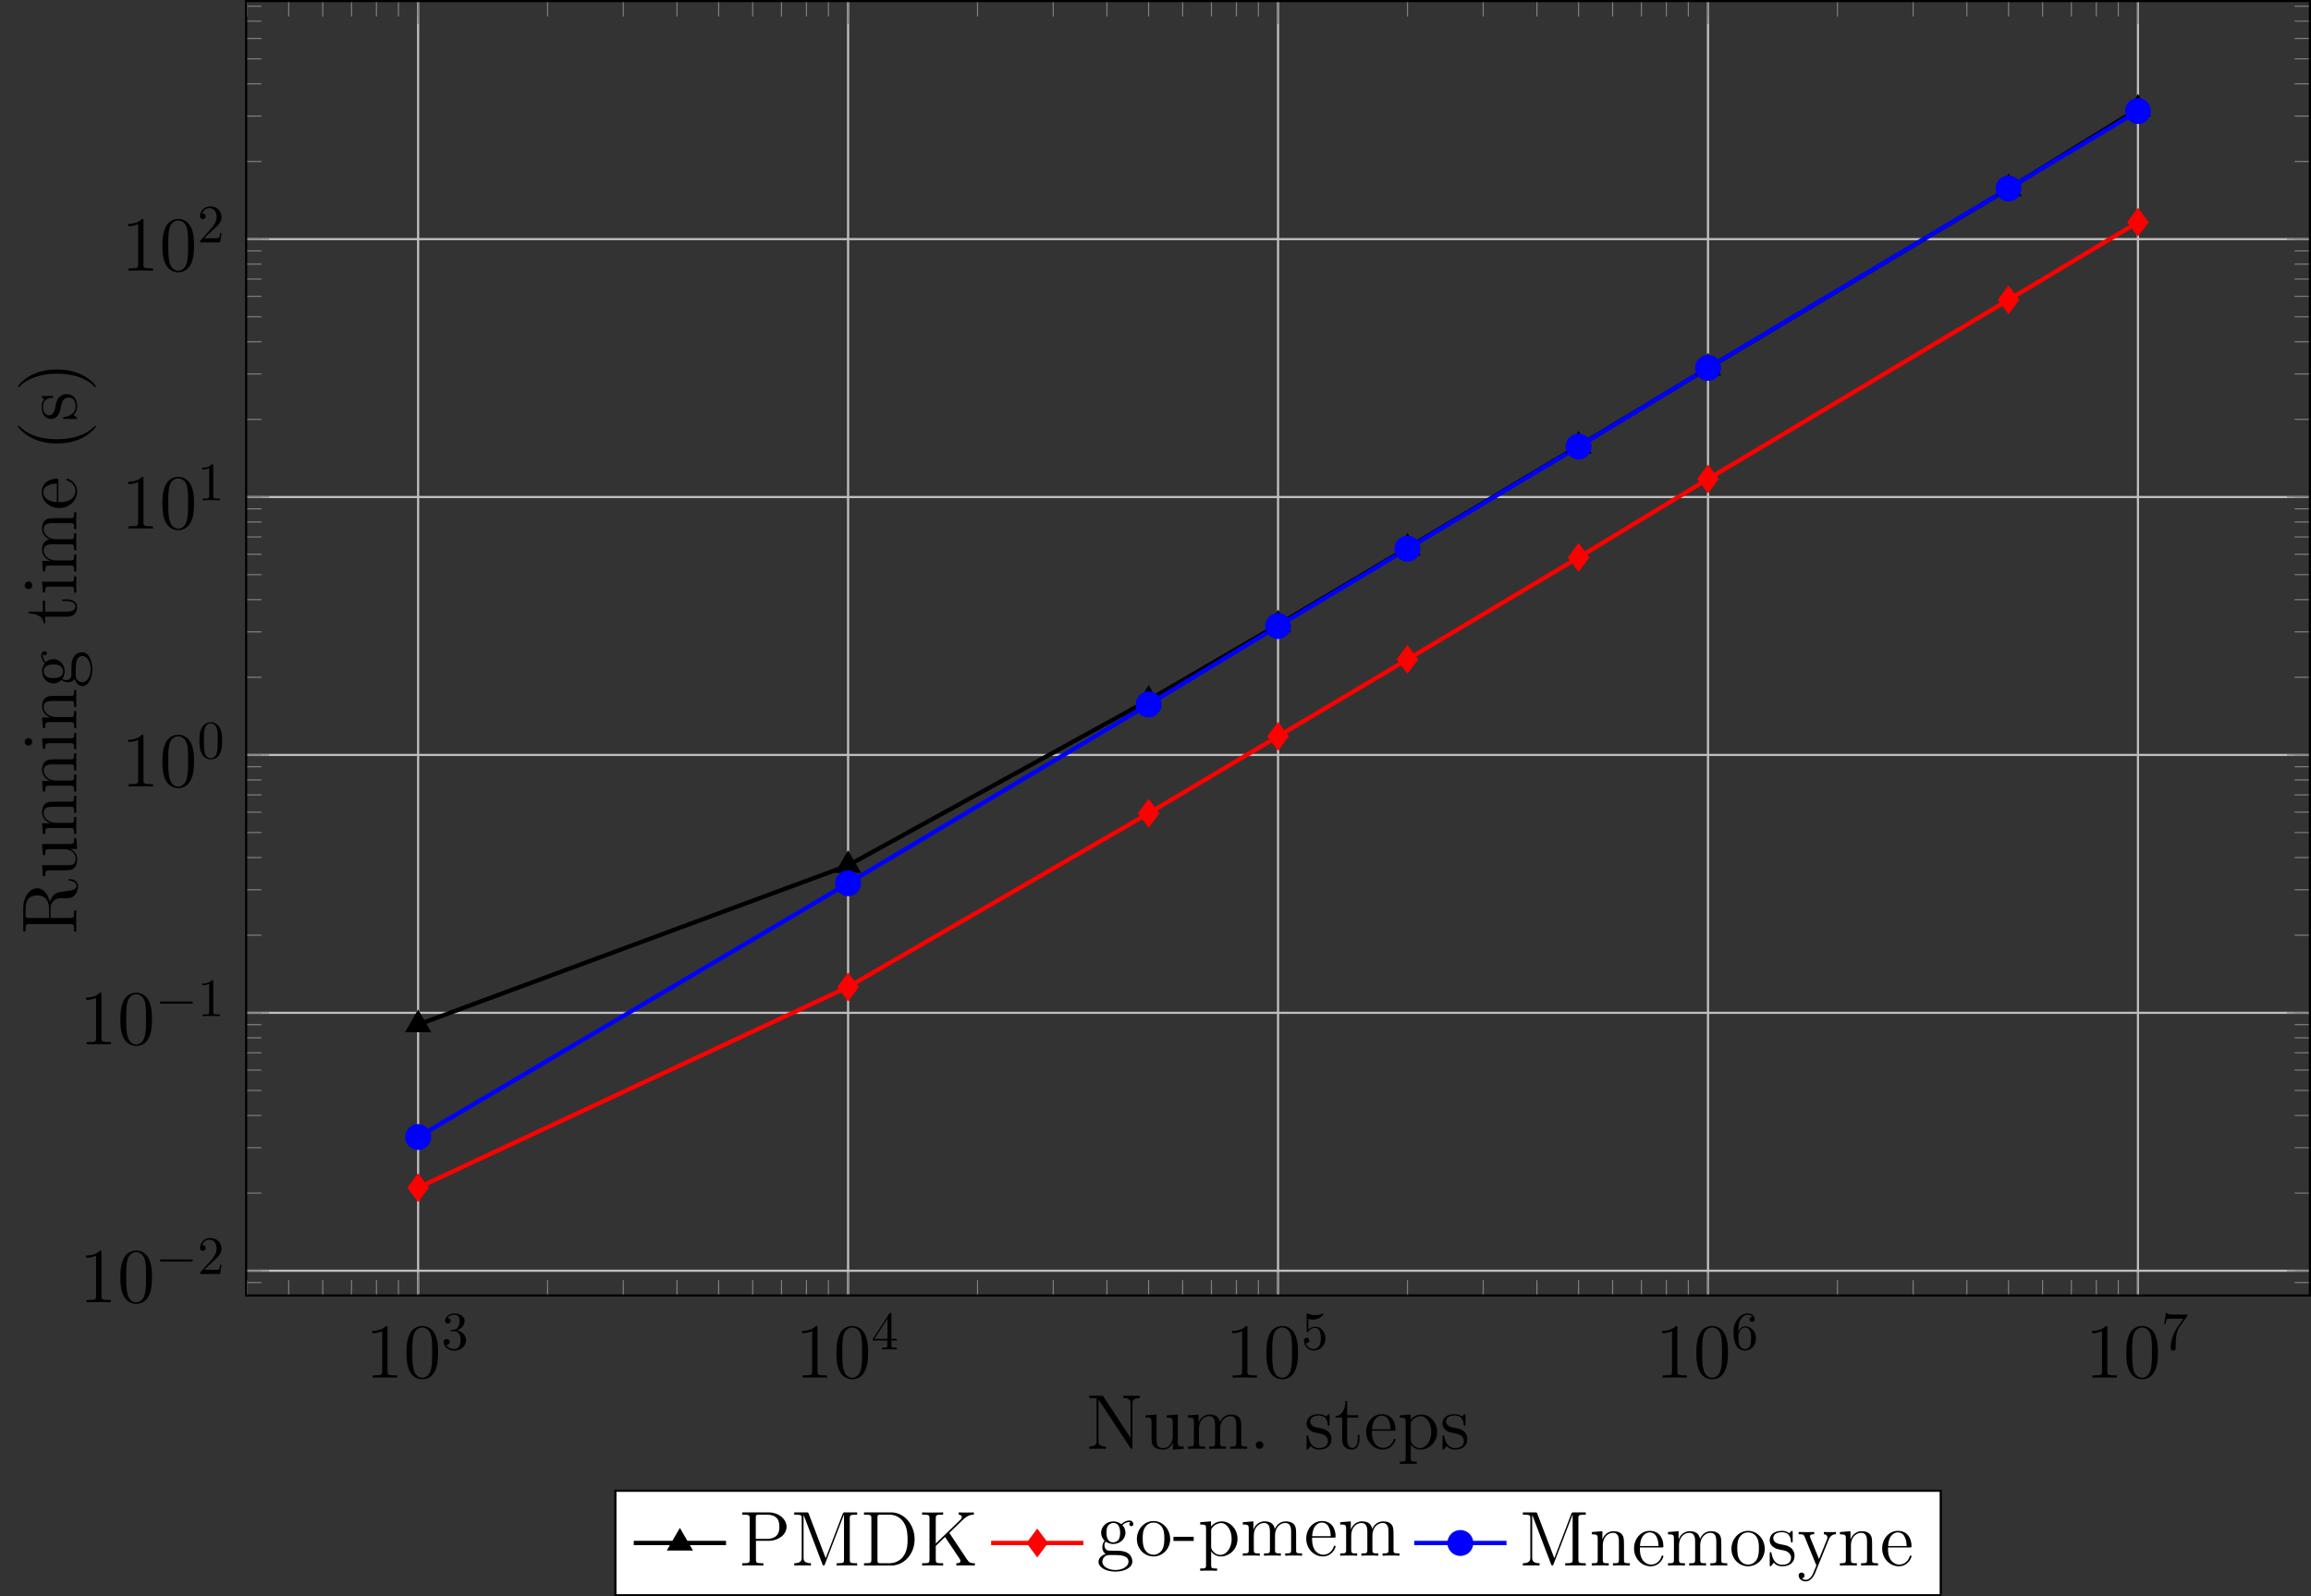 <?xml version="1.0" encoding="UTF-8"?>
<svg xmlns="http://www.w3.org/2000/svg" xmlns:xlink="http://www.w3.org/1999/xlink" width="425.927pt" height="294.291pt" viewBox="0 0 425.927 294.291" version="1.1">
<rect x="0" y="0" width="425.927" height="294.291" fill="#333333" stroke="none"/>
<defs>
<g>
<symbol overflow="visible" id="glyph0-0">
<path style="stroke:none;" d=""/>
</symbol>
<symbol overflow="visible" id="glyph0-1">
<path style="stroke:none;" d="M 4.125 -9.188 C 4.125 -9.531 4.125 -9.531 3.844 -9.531 C 3.5 -9.156 2.781 -8.625 1.312 -8.625 L 1.312 -8.203 C 1.641 -8.203 2.359 -8.203 3.141 -8.578 L 3.141 -1.109 C 3.141 -0.594 3.094 -0.422 1.844 -0.422 L 1.391 -0.422 L 1.391 0 C 1.781 -0.031 3.172 -0.031 3.641 -0.031 C 4.109 -0.031 5.5 -0.031 5.875 0 L 5.875 -0.422 L 5.438 -0.422 C 4.172 -0.422 4.125 -0.594 4.125 -1.109 Z M 4.125 -9.188 "/>
</symbol>
<symbol overflow="visible" id="glyph0-2">
<path style="stroke:none;" d="M 6.422 -4.594 C 6.422 -5.781 6.359 -6.938 5.844 -8.031 C 5.25 -9.219 4.219 -9.531 3.516 -9.531 C 2.688 -9.531 1.656 -9.125 1.141 -7.938 C 0.734 -7.031 0.594 -6.141 0.594 -4.594 C 0.594 -3.203 0.688 -2.156 1.203 -1.141 C 1.766 -0.047 2.75 0.297 3.5 0.297 C 4.75 0.297 5.469 -0.438 5.875 -1.281 C 6.391 -2.359 6.422 -3.766 6.422 -4.594 Z M 3.5 0.016 C 3.047 0.016 2.109 -0.25 1.844 -1.812 C 1.672 -2.672 1.672 -3.766 1.672 -4.766 C 1.672 -5.938 1.672 -7 1.906 -7.844 C 2.156 -8.812 2.891 -9.25 3.5 -9.25 C 4.047 -9.25 4.875 -8.922 5.156 -7.688 C 5.328 -6.875 5.328 -5.734 5.328 -4.766 C 5.328 -3.797 5.328 -2.719 5.172 -1.844 C 4.906 -0.266 4 0.016 3.5 0.016 Z M 3.5 0.016 "/>
</symbol>
<symbol overflow="visible" id="glyph0-3">
<path style="stroke:none;" d="M 3.234 -9.594 C 3.109 -9.781 3.094 -9.797 2.781 -9.797 L 0.594 -9.797 L 0.594 -9.375 C 1.203 -9.375 1.562 -9.375 1.953 -9.281 L 1.953 -1.5 C 1.953 -1.094 1.953 -0.422 0.594 -0.422 L 0.594 0 C 0.969 -0.031 1.719 -0.031 2.125 -0.031 C 2.531 -0.031 3.281 -0.031 3.656 0 L 3.656 -0.422 C 2.297 -0.422 2.297 -1.094 2.297 -1.5 L 2.297 -9.047 C 2.406 -8.938 2.406 -8.906 2.531 -8.734 L 8.141 -0.219 C 8.281 -0.016 8.297 0 8.391 0 C 8.516 0 8.547 -0.062 8.562 -0.094 L 8.562 -8.297 C 8.562 -8.703 8.562 -9.375 9.922 -9.375 L 9.922 -9.797 C 9.547 -9.766 8.797 -9.766 8.391 -9.766 C 7.984 -9.766 7.234 -9.766 6.859 -9.797 L 6.859 -9.375 C 8.219 -9.375 8.219 -8.703 8.219 -8.297 L 8.219 -2.016 Z M 3.234 -9.594 "/>
</symbol>
<symbol overflow="visible" id="glyph0-4">
<path style="stroke:none;" d="M 4.359 -6.172 L 4.359 -5.75 C 5.328 -5.75 5.453 -5.656 5.453 -4.953 L 5.453 -2.375 C 5.453 -1.156 4.812 -0.141 3.734 -0.141 C 2.547 -0.141 2.484 -0.812 2.484 -1.578 L 2.484 -6.328 L 0.453 -6.172 L 0.453 -5.75 C 1.547 -5.75 1.547 -5.703 1.547 -4.438 L 1.547 -2.281 C 1.547 -1.391 1.547 -0.875 1.984 -0.406 C 2.328 -0.031 2.906 0.141 3.641 0.141 C 3.891 0.141 4.344 0.141 4.828 -0.266 C 5.25 -0.609 5.484 -1.141 5.484 -1.141 L 5.484 0.141 L 7.469 0 L 7.469 -0.422 C 6.5 -0.422 6.391 -0.516 6.391 -1.219 L 6.391 -6.328 Z M 4.359 -6.172 "/>
</symbol>
<symbol overflow="visible" id="glyph0-5">
<path style="stroke:none;" d="M 10.281 -3.484 C 10.281 -4.812 10.281 -5.219 9.953 -5.688 C 9.531 -6.234 8.859 -6.328 8.375 -6.328 C 7.188 -6.328 6.578 -5.469 6.359 -4.906 C 6.156 -6.016 5.375 -6.328 4.469 -6.328 C 3.078 -6.328 2.531 -5.141 2.422 -4.844 L 2.406 -4.844 L 2.406 -6.328 L 0.453 -6.172 L 0.453 -5.75 C 1.438 -5.75 1.547 -5.656 1.547 -4.953 L 1.547 -1.062 C 1.547 -0.422 1.391 -0.422 0.453 -0.422 L 0.453 0 C 0.828 -0.031 1.609 -0.031 2.016 -0.031 C 2.422 -0.031 3.203 -0.031 3.578 0 L 3.578 -0.422 C 2.656 -0.422 2.484 -0.422 2.484 -1.062 L 2.484 -3.734 C 2.484 -5.234 3.469 -6.031 4.359 -6.031 C 5.25 -6.031 5.453 -5.312 5.453 -4.438 L 5.453 -1.062 C 5.453 -0.422 5.297 -0.422 4.359 -0.422 L 4.359 0 C 4.734 -0.031 5.516 -0.031 5.906 -0.031 C 6.328 -0.031 7.094 -0.031 7.469 0 L 7.469 -0.422 C 6.562 -0.422 6.391 -0.422 6.391 -1.062 L 6.391 -3.734 C 6.391 -5.234 7.375 -6.031 8.266 -6.031 C 9.156 -6.031 9.359 -5.312 9.359 -4.438 L 9.359 -1.062 C 9.359 -0.422 9.188 -0.422 8.266 -0.422 L 8.266 0 C 8.641 -0.031 9.406 -0.031 9.812 -0.031 C 10.234 -0.031 11 -0.031 11.375 0 L 11.375 -0.422 C 10.656 -0.422 10.297 -0.422 10.281 -0.844 Z M 10.281 -3.484 "/>
</symbol>
<symbol overflow="visible" id="glyph0-6">
<path style="stroke:none;" d="M 2.641 -0.703 C 2.641 -1.094 2.312 -1.391 1.953 -1.391 C 1.531 -1.391 1.25 -1.062 1.25 -0.703 C 1.25 -0.266 1.609 0 1.938 0 C 2.328 0 2.641 -0.297 2.641 -0.703 Z M 2.641 -0.703 "/>
</symbol>
<symbol overflow="visible" id="glyph0-7">
<path style="stroke:none;" d="M 4.703 -6.062 C 4.703 -6.328 4.703 -6.391 4.562 -6.391 C 4.453 -6.391 4.172 -6.078 4.078 -5.953 C 3.625 -6.312 3.188 -6.391 2.719 -6.391 C 0.984 -6.391 0.469 -5.453 0.469 -4.656 C 0.469 -4.5 0.469 -4 1.016 -3.5 C 1.484 -3.094 1.969 -3 2.625 -2.875 C 3.406 -2.719 3.594 -2.672 3.953 -2.375 C 4.219 -2.172 4.406 -1.844 4.406 -1.453 C 4.406 -0.828 4.047 -0.141 2.781 -0.141 C 1.844 -0.141 1.141 -0.688 0.828 -2.125 C 0.781 -2.375 0.781 -2.391 0.766 -2.406 C 0.734 -2.469 0.672 -2.469 0.625 -2.469 C 0.469 -2.469 0.469 -2.391 0.469 -2.141 L 0.469 -0.188 C 0.469 0.078 0.469 0.141 0.609 0.141 C 0.688 0.141 0.703 0.125 0.953 -0.172 C 1.016 -0.266 1.016 -0.297 1.234 -0.531 C 1.781 0.141 2.547 0.141 2.797 0.141 C 4.297 0.141 5.047 -0.688 5.047 -1.828 C 5.047 -2.594 4.578 -3.062 4.453 -3.188 C 3.938 -3.625 3.547 -3.719 2.594 -3.891 C 2.172 -3.969 1.125 -4.172 1.125 -5.031 C 1.125 -5.484 1.422 -6.141 2.719 -6.141 C 4.281 -6.141 4.359 -4.812 4.391 -4.359 C 4.406 -4.25 4.5 -4.25 4.547 -4.25 C 4.703 -4.25 4.703 -4.312 4.703 -4.578 Z M 4.703 -6.062 "/>
</symbol>
<symbol overflow="visible" id="glyph0-8">
<path style="stroke:none;" d="M 2.406 -5.766 L 4.438 -5.766 L 4.438 -6.188 L 2.406 -6.188 L 2.406 -8.828 L 2.094 -8.828 C 2.078 -7.469 1.562 -6.094 0.266 -6.047 L 0.266 -5.766 L 1.484 -5.766 L 1.484 -1.781 C 1.484 -0.188 2.531 0.141 3.297 0.141 C 4.203 0.141 4.672 -0.75 4.672 -1.781 L 4.672 -2.594 L 4.359 -2.594 L 4.359 -1.812 C 4.359 -0.781 3.938 -0.172 3.391 -0.172 C 2.406 -0.172 2.406 -1.5 2.406 -1.75 Z M 2.406 -5.766 "/>
</symbol>
<symbol overflow="visible" id="glyph0-9">
<path style="stroke:none;" d="M 5.5 -3.328 C 5.812 -3.328 5.844 -3.328 5.844 -3.594 C 5.844 -5.047 5.062 -6.391 3.328 -6.391 C 1.688 -6.391 0.438 -4.922 0.438 -3.141 C 0.438 -1.25 1.891 0.141 3.484 0.141 C 5.188 0.141 5.844 -1.406 5.844 -1.703 C 5.844 -1.797 5.766 -1.844 5.688 -1.844 C 5.562 -1.844 5.531 -1.781 5.516 -1.703 C 5.141 -0.5 4.172 -0.172 3.578 -0.172 C 2.969 -0.172 1.516 -0.578 1.516 -3.062 L 1.516 -3.328 Z M 1.531 -3.594 C 1.656 -5.859 2.906 -6.109 3.312 -6.109 C 4.844 -6.109 4.938 -4.094 4.953 -3.594 Z M 1.531 -3.594 "/>
</symbol>
<symbol overflow="visible" id="glyph0-10">
<path style="stroke:none;" d="M 3.516 2.359 C 2.594 2.359 2.422 2.359 2.422 1.719 L 2.422 -0.781 C 2.688 -0.422 3.266 0.141 4.188 0.141 C 5.844 0.141 7.281 -1.25 7.281 -3.094 C 7.281 -4.922 5.938 -6.328 4.375 -6.328 C 3.109 -6.328 2.438 -5.422 2.391 -5.359 L 2.391 -6.328 L 0.406 -6.172 L 0.406 -5.75 C 1.406 -5.75 1.484 -5.656 1.484 -5.016 L 1.484 1.719 C 1.484 2.359 1.328 2.359 0.406 2.359 L 0.406 2.781 C 0.781 2.75 1.547 2.75 1.953 2.75 C 2.359 2.75 3.141 2.75 3.516 2.781 Z M 2.422 -4.578 C 2.422 -4.844 2.422 -4.859 2.578 -5.094 C 3.016 -5.734 3.719 -6.016 4.266 -6.016 C 5.328 -6.016 6.203 -4.703 6.203 -3.094 C 6.203 -1.391 5.219 -0.141 4.109 -0.141 C 3.672 -0.141 3.25 -0.328 2.969 -0.609 C 2.641 -0.938 2.422 -1.219 2.422 -1.625 Z M 2.422 -4.578 "/>
</symbol>
<symbol overflow="visible" id="glyph0-11">
<path style="stroke:none;" d="M 3.125 -4.562 L 5.547 -4.562 C 7.234 -4.562 8.766 -5.688 8.766 -7.141 C 8.766 -8.531 7.375 -9.797 5.438 -9.797 L 0.609 -9.797 L 0.609 -9.375 L 0.891 -9.375 C 1.922 -9.375 1.969 -9.234 1.969 -8.703 L 1.969 -1.094 C 1.969 -0.562 1.922 -0.422 0.891 -0.422 L 0.609 -0.422 L 0.609 0 C 0.953 -0.031 2.125 -0.031 2.531 -0.031 C 2.969 -0.031 4.141 -0.031 4.484 0 L 4.484 -0.422 L 4.203 -0.422 C 3.172 -0.422 3.125 -0.562 3.125 -1.094 Z M 3.094 -4.906 L 3.094 -8.812 C 3.094 -9.281 3.125 -9.375 3.766 -9.375 L 5.109 -9.375 C 7.438 -9.375 7.438 -7.766 7.438 -7.141 C 7.438 -6.547 7.438 -4.906 5.094 -4.906 Z M 3.094 -4.906 "/>
</symbol>
<symbol overflow="visible" id="glyph0-12">
<path style="stroke:none;" d="M 3.297 -9.531 C 3.203 -9.797 3.188 -9.797 2.859 -9.797 L 0.625 -9.797 L 0.625 -9.375 L 0.922 -9.375 C 1.953 -9.375 2 -9.234 2 -8.703 L 2 -1.484 C 2 -1.094 2 -0.422 0.625 -0.422 L 0.625 0 C 1 -0.031 1.766 -0.031 2.172 -0.031 C 2.562 -0.031 3.328 -0.031 3.703 0 L 3.703 -0.422 C 2.344 -0.422 2.344 -1.094 2.344 -1.484 L 2.344 -9.312 L 2.359 -9.312 L 5.812 -0.266 C 5.859 -0.109 5.906 0 6.047 0 C 6.188 0 6.203 -0.078 6.297 -0.281 L 9.781 -9.375 L 9.797 -9.375 L 9.797 -1.094 C 9.797 -0.562 9.75 -0.422 8.719 -0.422 L 8.438 -0.422 L 8.438 0 C 8.766 -0.031 9.906 -0.031 10.328 -0.031 C 10.75 -0.031 11.891 -0.031 12.219 0 L 12.219 -0.422 L 11.938 -0.422 C 10.906 -0.422 10.859 -0.562 10.859 -1.094 L 10.859 -8.703 C 10.859 -9.234 10.906 -9.375 11.938 -9.375 L 12.219 -9.375 L 12.219 -9.797 L 10 -9.797 C 9.688 -9.797 9.672 -9.781 9.547 -9.516 L 6.422 -1.344 Z M 3.297 -9.531 "/>
</symbol>
<symbol overflow="visible" id="glyph0-13">
<path style="stroke:none;" d="M 0.609 -9.797 L 0.609 -9.375 L 0.891 -9.375 C 1.922 -9.375 1.969 -9.234 1.969 -8.703 L 1.969 -1.094 C 1.969 -0.562 1.922 -0.422 0.891 -0.422 L 0.609 -0.422 L 0.609 0 L 5.625 0 C 8.016 0 9.938 -2.156 9.938 -4.812 C 9.938 -7.578 8 -9.797 5.625 -9.797 Z M 3.766 -0.422 C 3.125 -0.422 3.094 -0.516 3.094 -0.984 L 3.094 -8.812 C 3.094 -9.281 3.125 -9.375 3.766 -9.375 L 5.266 -9.375 C 6.453 -9.375 7.406 -8.812 7.984 -7.859 C 8.641 -6.844 8.641 -5.391 8.641 -4.812 C 8.641 -4.016 8.625 -2.672 7.797 -1.609 C 7.328 -1 6.469 -0.422 5.266 -0.422 Z M 3.766 -0.422 "/>
</symbol>
<symbol overflow="visible" id="glyph0-14">
<path style="stroke:none;" d="M 5.609 -6.016 C 5.828 -6.234 6.391 -6.766 6.609 -6.984 C 8.594 -8.953 9 -9.359 10.125 -9.375 L 10.125 -9.797 C 9.703 -9.766 9.531 -9.766 8.891 -9.766 C 8.516 -9.766 7.672 -9.766 7.344 -9.797 L 7.344 -9.375 C 7.641 -9.359 7.906 -9.234 7.906 -8.922 C 7.906 -8.703 7.797 -8.578 7.484 -8.281 L 3.109 -4.047 L 3.109 -8.672 C 3.109 -9.375 3.266 -9.375 4.469 -9.375 L 4.469 -9.797 C 4.125 -9.766 2.953 -9.766 2.531 -9.766 C 2.109 -9.766 0.938 -9.766 0.594 -9.797 L 0.594 -9.375 C 1.797 -9.375 1.953 -9.375 1.953 -8.672 L 1.953 -1.125 C 1.953 -0.422 1.797 -0.422 0.594 -0.422 L 0.594 0 C 0.938 -0.031 2.109 -0.031 2.531 -0.031 C 2.953 -0.031 4.125 -0.031 4.469 0 L 4.469 -0.422 C 3.266 -0.422 3.109 -0.422 3.109 -1.125 L 3.109 -3.609 L 4.812 -5.266 L 7.469 -1.297 C 7.531 -1.203 7.594 -1.109 7.609 -1.031 C 7.641 -0.969 7.656 -0.906 7.656 -0.812 C 7.656 -0.422 7.141 -0.422 6.906 -0.422 L 6.906 0 C 7.266 -0.031 8.312 -0.031 8.719 -0.031 C 9.094 -0.031 9.812 -0.031 10.312 0 L 10.312 -0.422 C 9.531 -0.422 9.297 -0.484 8.828 -1.172 Z M 5.609 -6.016 "/>
</symbol>
<symbol overflow="visible" id="glyph0-15">
<path style="stroke:none;" d="M 1.703 -2.594 C 2.375 -2.156 2.953 -2.156 3.109 -2.156 C 4.406 -2.156 5.359 -3.125 5.359 -4.234 C 5.359 -4.625 5.25 -5.156 4.797 -5.625 C 5.344 -6.203 6.031 -6.203 6.094 -6.203 C 6.156 -6.203 6.219 -6.203 6.281 -6.172 C 6.141 -6.109 6.062 -5.969 6.062 -5.812 C 6.062 -5.609 6.203 -5.438 6.438 -5.438 C 6.562 -5.438 6.812 -5.516 6.812 -5.828 C 6.812 -6.078 6.609 -6.484 6.109 -6.484 C 5.359 -6.484 4.812 -6.031 4.609 -5.812 C 4.172 -6.141 3.672 -6.328 3.125 -6.328 C 1.844 -6.328 0.875 -5.344 0.875 -4.25 C 0.875 -3.422 1.375 -2.891 1.516 -2.766 C 1.344 -2.547 1.094 -2.141 1.094 -1.578 C 1.094 -0.75 1.594 -0.391 1.703 -0.312 C 1.047 -0.125 0.391 0.391 0.391 1.141 C 0.391 2.125 1.734 2.938 3.5 2.938 C 5.203 2.938 6.625 2.188 6.625 1.109 C 6.625 0.75 6.531 -0.094 5.672 -0.547 C 4.938 -0.922 4.219 -0.922 2.984 -0.922 C 2.109 -0.922 2.016 -0.922 1.75 -1.188 C 1.609 -1.328 1.484 -1.609 1.484 -1.906 C 1.484 -2.156 1.562 -2.391 1.703 -2.594 Z M 3.125 -2.453 C 1.859 -2.453 1.859 -3.906 1.859 -4.234 C 1.859 -4.484 1.859 -5.078 2.109 -5.469 C 2.375 -5.875 2.812 -6.031 3.109 -6.031 C 4.375 -6.031 4.375 -4.578 4.375 -4.25 C 4.375 -3.984 4.375 -3.406 4.125 -3.016 C 3.859 -2.594 3.422 -2.453 3.125 -2.453 Z M 3.516 2.641 C 2.141 2.641 1.094 1.938 1.094 1.125 C 1.094 1 1.125 0.438 1.656 0.078 C 1.984 -0.125 2.109 -0.125 3.109 -0.125 C 4.297 -0.125 5.922 -0.125 5.922 1.125 C 5.922 1.969 4.828 2.641 3.516 2.641 Z M 3.516 2.641 "/>
</symbol>
<symbol overflow="visible" id="glyph0-16">
<path style="stroke:none;" d="M 6.578 -3.062 C 6.578 -4.922 5.172 -6.391 3.516 -6.391 C 1.797 -6.391 0.438 -4.875 0.438 -3.062 C 0.438 -1.234 1.859 0.141 3.5 0.141 C 5.188 0.141 6.578 -1.266 6.578 -3.062 Z M 3.516 -0.172 C 2.984 -0.172 2.344 -0.406 1.922 -1.109 C 1.531 -1.75 1.516 -2.594 1.516 -3.203 C 1.516 -3.75 1.516 -4.625 1.969 -5.266 C 2.359 -5.875 3 -6.109 3.5 -6.109 C 4.062 -6.109 4.656 -5.859 5.047 -5.297 C 5.5 -4.641 5.5 -3.734 5.5 -3.203 C 5.5 -2.703 5.5 -1.812 5.125 -1.141 C 4.719 -0.438 4.062 -0.172 3.516 -0.172 Z M 3.516 -0.172 "/>
</symbol>
<symbol overflow="visible" id="glyph0-17">
<path style="stroke:none;" d="M 3.891 -2.719 L 3.891 -3.484 L 0.156 -3.484 L 0.156 -2.719 Z M 3.891 -2.719 "/>
</symbol>
<symbol overflow="visible" id="glyph0-18">
<path style="stroke:none;" d="M 6.391 -3.484 C 6.391 -4.812 6.391 -5.219 6.047 -5.688 C 5.641 -6.234 4.969 -6.328 4.469 -6.328 C 3.078 -6.328 2.531 -5.141 2.422 -4.844 L 2.406 -4.844 L 2.406 -6.328 L 0.453 -6.172 L 0.453 -5.75 C 1.438 -5.75 1.547 -5.656 1.547 -4.953 L 1.547 -1.062 C 1.547 -0.422 1.391 -0.422 0.453 -0.422 L 0.453 0 C 0.828 -0.031 1.609 -0.031 2.016 -0.031 C 2.422 -0.031 3.203 -0.031 3.578 0 L 3.578 -0.422 C 2.656 -0.422 2.484 -0.422 2.484 -1.062 L 2.484 -3.734 C 2.484 -5.234 3.469 -6.031 4.359 -6.031 C 5.25 -6.031 5.453 -5.312 5.453 -4.438 L 5.453 -1.062 C 5.453 -0.422 5.297 -0.422 4.359 -0.422 L 4.359 0 C 4.734 -0.031 5.516 -0.031 5.906 -0.031 C 6.328 -0.031 7.094 -0.031 7.469 0 L 7.469 -0.422 C 6.75 -0.422 6.391 -0.422 6.391 -0.844 Z M 6.391 -3.484 "/>
</symbol>
<symbol overflow="visible" id="glyph0-19">
<path style="stroke:none;" d="M 5.812 -4.797 C 6.203 -5.75 6.875 -5.766 7.141 -5.766 L 7.141 -6.188 C 6.734 -6.156 6.531 -6.156 6.062 -6.156 C 5.734 -6.156 5.703 -6.156 4.906 -6.188 L 4.906 -5.766 C 5.438 -5.734 5.562 -5.406 5.562 -5.156 C 5.562 -5.016 5.531 -4.953 5.484 -4.812 L 4.016 -1.188 L 2.422 -5.094 C 2.344 -5.297 2.344 -5.375 2.344 -5.391 C 2.344 -5.766 2.844 -5.766 3.125 -5.766 L 3.125 -6.188 C 2.75 -6.156 2.047 -6.156 1.656 -6.156 C 1.109 -6.156 1.078 -6.156 0.266 -6.188 L 0.266 -5.766 C 1.094 -5.766 1.203 -5.688 1.391 -5.25 L 3.531 0 C 2.891 1.516 2.891 1.547 2.844 1.656 C 2.594 2.094 2.203 2.641 1.562 2.641 C 1.125 2.641 0.844 2.375 0.844 2.375 C 0.844 2.375 1.344 2.328 1.344 1.828 C 1.344 1.484 1.078 1.297 0.812 1.297 C 0.578 1.297 0.266 1.438 0.266 1.844 C 0.266 2.391 0.797 2.922 1.562 2.922 C 2.359 2.922 2.953 2.219 3.328 1.312 Z M 5.812 -4.797 "/>
</symbol>
<symbol overflow="visible" id="glyph1-0">
<path style="stroke:none;" d=""/>
</symbol>
<symbol overflow="visible" id="glyph1-1">
<path style="stroke:none;" d="M 2.891 -3.516 C 3.703 -3.781 4.281 -4.469 4.281 -5.266 C 4.281 -6.078 3.406 -6.641 2.453 -6.641 C 1.453 -6.641 0.688 -6.047 0.688 -5.281 C 0.688 -4.953 0.906 -4.766 1.203 -4.766 C 1.5 -4.766 1.703 -4.984 1.703 -5.281 C 1.703 -5.766 1.234 -5.766 1.094 -5.766 C 1.391 -6.266 2.047 -6.391 2.406 -6.391 C 2.828 -6.391 3.375 -6.172 3.375 -5.281 C 3.375 -5.156 3.344 -4.578 3.094 -4.141 C 2.797 -3.656 2.453 -3.625 2.203 -3.625 C 2.125 -3.609 1.891 -3.594 1.812 -3.594 C 1.734 -3.578 1.672 -3.562 1.672 -3.469 C 1.672 -3.359 1.734 -3.359 1.906 -3.359 L 2.344 -3.359 C 3.156 -3.359 3.531 -2.688 3.531 -1.703 C 3.531 -0.344 2.844 -0.062 2.406 -0.062 C 1.969 -0.062 1.219 -0.234 0.875 -0.812 C 1.219 -0.766 1.531 -0.984 1.531 -1.359 C 1.531 -1.719 1.266 -1.922 0.984 -1.922 C 0.734 -1.922 0.422 -1.781 0.422 -1.344 C 0.422 -0.438 1.344 0.219 2.438 0.219 C 3.656 0.219 4.562 -0.688 4.562 -1.703 C 4.562 -2.516 3.922 -3.297 2.891 -3.516 Z M 2.891 -3.516 "/>
</symbol>
<symbol overflow="visible" id="glyph1-2">
<path style="stroke:none;" d="M 2.938 -1.641 L 2.938 -0.781 C 2.938 -0.422 2.906 -0.312 2.172 -0.312 L 1.969 -0.312 L 1.969 0 C 2.375 -0.031 2.891 -0.031 3.312 -0.031 C 3.734 -0.031 4.25 -0.031 4.672 0 L 4.672 -0.312 L 4.453 -0.312 C 3.719 -0.312 3.703 -0.422 3.703 -0.781 L 3.703 -1.641 L 4.688 -1.641 L 4.688 -1.953 L 3.703 -1.953 L 3.703 -6.484 C 3.703 -6.688 3.703 -6.75 3.531 -6.75 C 3.453 -6.75 3.422 -6.75 3.344 -6.625 L 0.281 -1.953 L 0.281 -1.641 Z M 2.984 -1.953 L 0.562 -1.953 L 2.984 -5.672 Z M 2.984 -1.953 "/>
</symbol>
<symbol overflow="visible" id="glyph1-3">
<path style="stroke:none;" d="M 4.469 -2 C 4.469 -3.188 3.656 -4.188 2.578 -4.188 C 2.109 -4.188 1.672 -4.031 1.312 -3.672 L 1.312 -5.625 C 1.516 -5.562 1.844 -5.5 2.156 -5.5 C 3.391 -5.5 4.094 -6.406 4.094 -6.531 C 4.094 -6.594 4.062 -6.641 3.984 -6.641 C 3.984 -6.641 3.953 -6.641 3.906 -6.609 C 3.703 -6.516 3.219 -6.312 2.547 -6.312 C 2.156 -6.312 1.688 -6.391 1.219 -6.594 C 1.141 -6.625 1.125 -6.625 1.109 -6.625 C 1 -6.625 1 -6.547 1 -6.391 L 1 -3.438 C 1 -3.266 1 -3.188 1.141 -3.188 C 1.219 -3.188 1.234 -3.203 1.281 -3.266 C 1.391 -3.422 1.75 -3.969 2.562 -3.969 C 3.078 -3.969 3.328 -3.516 3.406 -3.328 C 3.562 -2.953 3.594 -2.578 3.594 -2.078 C 3.594 -1.719 3.594 -1.125 3.344 -0.703 C 3.109 -0.312 2.734 -0.062 2.281 -0.062 C 1.562 -0.062 0.984 -0.594 0.812 -1.172 C 0.844 -1.172 0.875 -1.156 0.984 -1.156 C 1.312 -1.156 1.484 -1.406 1.484 -1.641 C 1.484 -1.891 1.312 -2.141 0.984 -2.141 C 0.844 -2.141 0.5 -2.062 0.5 -1.609 C 0.5 -0.75 1.188 0.219 2.297 0.219 C 3.453 0.219 4.469 -0.734 4.469 -2 Z M 4.469 -2 "/>
</symbol>
<symbol overflow="visible" id="glyph1-4">
<path style="stroke:none;" d="M 1.312 -3.266 L 1.312 -3.516 C 1.312 -6.031 2.547 -6.391 3.062 -6.391 C 3.297 -6.391 3.719 -6.328 3.938 -5.984 C 3.781 -5.984 3.391 -5.984 3.391 -5.547 C 3.391 -5.234 3.625 -5.078 3.844 -5.078 C 4 -5.078 4.312 -5.172 4.312 -5.562 C 4.312 -6.156 3.875 -6.641 3.047 -6.641 C 1.766 -6.641 0.422 -5.359 0.422 -3.156 C 0.422 -0.484 1.578 0.219 2.5 0.219 C 3.609 0.219 4.562 -0.719 4.562 -2.031 C 4.562 -3.297 3.672 -4.25 2.562 -4.25 C 1.891 -4.25 1.516 -3.75 1.312 -3.266 Z M 2.5 -0.062 C 1.875 -0.062 1.578 -0.656 1.516 -0.812 C 1.328 -1.281 1.328 -2.078 1.328 -2.25 C 1.328 -3.031 1.656 -4.031 2.547 -4.031 C 2.719 -4.031 3.172 -4.031 3.484 -3.406 C 3.656 -3.047 3.656 -2.531 3.656 -2.047 C 3.656 -1.562 3.656 -1.062 3.484 -0.703 C 3.188 -0.109 2.734 -0.062 2.5 -0.062 Z M 2.5 -0.062 "/>
</symbol>
<symbol overflow="visible" id="glyph1-5">
<path style="stroke:none;" d="M 4.75 -6.078 C 4.828 -6.188 4.828 -6.203 4.828 -6.422 L 2.406 -6.422 C 1.203 -6.422 1.172 -6.547 1.141 -6.734 L 0.891 -6.734 L 0.562 -4.688 L 0.812 -4.688 C 0.844 -4.844 0.922 -5.469 1.062 -5.594 C 1.125 -5.656 1.906 -5.656 2.031 -5.656 L 4.094 -5.656 C 3.984 -5.5 3.203 -4.406 2.984 -4.078 C 2.078 -2.734 1.75 -1.344 1.75 -0.328 C 1.75 -0.234 1.75 0.219 2.219 0.219 C 2.672 0.219 2.672 -0.234 2.672 -0.328 L 2.672 -0.844 C 2.672 -1.391 2.703 -1.938 2.781 -2.469 C 2.828 -2.703 2.953 -3.562 3.406 -4.172 Z M 4.75 -6.078 "/>
</symbol>
<symbol overflow="visible" id="glyph1-6">
<path style="stroke:none;" d="M 1.266 -0.766 L 2.328 -1.797 C 3.875 -3.172 4.469 -3.703 4.469 -4.703 C 4.469 -5.844 3.578 -6.641 2.359 -6.641 C 1.234 -6.641 0.5 -5.719 0.5 -4.828 C 0.5 -4.281 1 -4.281 1.031 -4.281 C 1.203 -4.281 1.547 -4.391 1.547 -4.812 C 1.547 -5.062 1.359 -5.328 1.016 -5.328 C 0.938 -5.328 0.922 -5.328 0.891 -5.312 C 1.109 -5.969 1.656 -6.328 2.234 -6.328 C 3.141 -6.328 3.562 -5.516 3.562 -4.703 C 3.562 -3.906 3.078 -3.125 2.516 -2.5 L 0.609 -0.375 C 0.5 -0.266 0.5 -0.234 0.5 0 L 4.203 0 L 4.469 -1.734 L 4.234 -1.734 C 4.172 -1.438 4.109 -1 4 -0.844 C 3.938 -0.766 3.281 -0.766 3.062 -0.766 Z M 1.266 -0.766 "/>
</symbol>
<symbol overflow="visible" id="glyph1-7">
<path style="stroke:none;" d="M 2.938 -6.375 C 2.938 -6.625 2.938 -6.641 2.703 -6.641 C 2.078 -6 1.203 -6 0.891 -6 L 0.891 -5.688 C 1.094 -5.688 1.672 -5.688 2.188 -5.953 L 2.188 -0.781 C 2.188 -0.422 2.156 -0.312 1.266 -0.312 L 0.953 -0.312 L 0.953 0 C 1.297 -0.031 2.156 -0.031 2.562 -0.031 C 2.953 -0.031 3.828 -0.031 4.172 0 L 4.172 -0.312 L 3.859 -0.312 C 2.953 -0.312 2.938 -0.422 2.938 -0.781 Z M 2.938 -6.375 "/>
</symbol>
<symbol overflow="visible" id="glyph1-8">
<path style="stroke:none;" d="M 4.578 -3.188 C 4.578 -3.984 4.531 -4.781 4.188 -5.516 C 3.734 -6.484 2.906 -6.641 2.5 -6.641 C 1.891 -6.641 1.172 -6.375 0.75 -5.453 C 0.438 -4.766 0.391 -3.984 0.391 -3.188 C 0.391 -2.438 0.422 -1.547 0.844 -0.781 C 1.266 0.016 2 0.219 2.484 0.219 C 3.016 0.219 3.781 0.016 4.219 -0.938 C 4.531 -1.625 4.578 -2.406 4.578 -3.188 Z M 2.484 0 C 2.094 0 1.5 -0.25 1.328 -1.203 C 1.219 -1.797 1.219 -2.719 1.219 -3.312 C 1.219 -3.953 1.219 -4.609 1.297 -5.141 C 1.484 -6.328 2.234 -6.422 2.484 -6.422 C 2.812 -6.422 3.469 -6.234 3.656 -5.25 C 3.766 -4.688 3.766 -3.938 3.766 -3.312 C 3.766 -2.562 3.766 -1.891 3.656 -1.25 C 3.5 -0.297 2.938 0 2.484 0 Z M 2.484 0 "/>
</symbol>
<symbol overflow="visible" id="glyph2-0">
<path style="stroke:none;" d=""/>
</symbol>
<symbol overflow="visible" id="glyph2-1">
<path style="stroke:none;" d="M 6.562 -2.297 C 6.734 -2.297 6.922 -2.297 6.922 -2.5 C 6.922 -2.688 6.734 -2.688 6.562 -2.688 L 1.172 -2.688 C 1 -2.688 0.828 -2.688 0.828 -2.5 C 0.828 -2.297 1 -2.297 1.172 -2.297 Z M 6.562 -2.297 "/>
</symbol>
<symbol overflow="visible" id="glyph3-0">
<path style="stroke:none;" d=""/>
</symbol>
<symbol overflow="visible" id="glyph3-1">
<path style="stroke:none;" d="M -4.875 -6.047 C -5.203 -7.469 -6.109 -8.578 -7.219 -8.578 C -8.609 -8.578 -9.797 -6.953 -9.797 -4.891 L -9.797 -0.609 L -9.375 -0.609 L -9.375 -0.891 C -9.375 -1.922 -9.234 -1.969 -8.703 -1.969 L -1.094 -1.969 C -0.562 -1.969 -0.422 -1.922 -0.422 -0.891 L -0.422 -0.609 L 0 -0.609 C -0.031 -0.938 -0.031 -2.109 -0.031 -2.531 C -0.031 -2.938 -0.031 -4.125 0 -4.453 L -0.422 -4.453 L -0.422 -4.172 C -0.422 -3.141 -0.562 -3.094 -1.094 -3.094 L -4.766 -3.094 L -4.766 -4.766 C -4.766 -5.328 -4.609 -5.859 -4.203 -6.234 C -3.656 -6.734 -3.359 -6.734 -2.359 -6.734 C -1.234 -6.734 -0.859 -6.734 -0.25 -7.359 C -0.031 -7.578 0.297 -8.172 0.297 -8.984 C 0.297 -10.094 -0.953 -10.281 -1.25 -10.281 C -1.328 -10.281 -1.469 -10.281 -1.469 -10.125 C -1.469 -9.984 -1.375 -9.984 -1.234 -9.969 C -0.375 -9.891 0.016 -9.484 0.016 -9.016 C 0.016 -8.359 -0.656 -8.219 -1.422 -8.109 C -1.516 -8.094 -2.141 -8 -2.5 -7.953 C -3.219 -7.859 -3.672 -7.797 -4.109 -7.375 C -4.281 -7.219 -4.656 -6.844 -4.875 -6.047 Z M -5.047 -4.703 L -5.047 -3.094 L -8.812 -3.094 C -9.141 -3.094 -9.312 -3.094 -9.359 -3.406 C -9.375 -3.531 -9.375 -3.953 -9.375 -4.25 C -9.375 -5.406 -9.375 -7.25 -7.219 -7.25 C -5.969 -7.25 -5.047 -6.562 -5.047 -4.703 Z M -5.047 -4.703 "/>
</symbol>
<symbol overflow="visible" id="glyph3-2">
<path style="stroke:none;" d="M -6.172 -4.359 L -5.75 -4.359 C -5.75 -5.328 -5.656 -5.453 -4.953 -5.453 L -2.375 -5.453 C -1.156 -5.453 -0.141 -4.812 -0.141 -3.734 C -0.141 -2.547 -0.812 -2.484 -1.578 -2.484 L -6.328 -2.484 L -6.172 -0.453 L -5.75 -0.453 C -5.75 -1.547 -5.703 -1.547 -4.438 -1.547 L -2.281 -1.547 C -1.391 -1.547 -0.875 -1.547 -0.406 -1.984 C -0.031 -2.328 0.141 -2.906 0.141 -3.641 C 0.141 -3.891 0.141 -4.344 -0.266 -4.828 C -0.609 -5.25 -1.141 -5.484 -1.141 -5.484 L 0.141 -5.484 L 0 -7.469 L -0.422 -7.469 C -0.422 -6.5 -0.516 -6.391 -1.219 -6.391 L -6.328 -6.391 Z M -6.172 -4.359 "/>
</symbol>
<symbol overflow="visible" id="glyph3-3">
<path style="stroke:none;" d="M -3.484 -6.391 C -4.812 -6.391 -5.219 -6.391 -5.688 -6.047 C -6.234 -5.641 -6.328 -4.969 -6.328 -4.469 C -6.328 -3.078 -5.141 -2.531 -4.844 -2.422 L -4.844 -2.406 L -6.328 -2.406 L -6.172 -0.453 L -5.75 -0.453 C -5.75 -1.438 -5.656 -1.547 -4.953 -1.547 L -1.062 -1.547 C -0.422 -1.547 -0.422 -1.391 -0.422 -0.453 L 0 -0.453 C -0.031 -0.828 -0.031 -1.609 -0.031 -2.016 C -0.031 -2.422 -0.031 -3.203 0 -3.578 L -0.422 -3.578 C -0.422 -2.656 -0.422 -2.484 -1.062 -2.484 L -3.734 -2.484 C -5.234 -2.484 -6.031 -3.469 -6.031 -4.359 C -6.031 -5.25 -5.312 -5.453 -4.438 -5.453 L -1.062 -5.453 C -0.422 -5.453 -0.422 -5.297 -0.422 -4.359 L 0 -4.359 C -0.031 -4.734 -0.031 -5.516 -0.031 -5.906 C -0.031 -6.328 -0.031 -7.094 0 -7.469 L -0.422 -7.469 C -0.422 -6.75 -0.422 -6.391 -0.844 -6.391 Z M -3.484 -6.391 "/>
</symbol>
<symbol overflow="visible" id="glyph3-4">
<path style="stroke:none;" d="M -8.828 -2.5 C -9.203 -2.5 -9.531 -2.188 -9.531 -1.797 C -9.531 -1.422 -9.234 -1.109 -8.844 -1.109 C -8.422 -1.109 -8.141 -1.453 -8.141 -1.797 C -8.141 -2.234 -8.516 -2.5 -8.828 -2.5 Z M -6.172 -0.516 L -5.75 -0.516 C -5.75 -1.438 -5.672 -1.562 -4.969 -1.562 L -1.062 -1.562 C -0.422 -1.562 -0.422 -1.406 -0.422 -0.469 L 0 -0.469 C -0.031 -0.875 -0.031 -1.562 -0.031 -1.984 C -0.031 -2.141 -0.031 -2.969 0 -3.453 L -0.422 -3.453 C -0.422 -2.531 -0.484 -2.469 -1.047 -2.469 L -6.328 -2.469 Z M -6.172 -0.516 "/>
</symbol>
<symbol overflow="visible" id="glyph3-5">
<path style="stroke:none;" d="M -2.594 -1.703 C -2.156 -2.375 -2.156 -2.953 -2.156 -3.109 C -2.156 -4.406 -3.125 -5.359 -4.234 -5.359 C -4.625 -5.359 -5.156 -5.25 -5.625 -4.797 C -6.203 -5.344 -6.203 -6.031 -6.203 -6.094 C -6.203 -6.156 -6.203 -6.219 -6.172 -6.281 C -6.109 -6.141 -5.969 -6.062 -5.812 -6.062 C -5.609 -6.062 -5.438 -6.203 -5.438 -6.438 C -5.438 -6.562 -5.516 -6.812 -5.828 -6.812 C -6.078 -6.812 -6.484 -6.609 -6.484 -6.109 C -6.484 -5.359 -6.031 -4.812 -5.812 -4.609 C -6.141 -4.172 -6.328 -3.672 -6.328 -3.125 C -6.328 -1.844 -5.344 -0.875 -4.25 -0.875 C -3.422 -0.875 -2.891 -1.375 -2.766 -1.516 C -2.547 -1.344 -2.141 -1.094 -1.578 -1.094 C -0.75 -1.094 -0.391 -1.594 -0.312 -1.703 C -0.125 -1.047 0.391 -0.391 1.141 -0.391 C 2.125 -0.391 2.938 -1.734 2.938 -3.5 C 2.938 -5.203 2.188 -6.625 1.109 -6.625 C 0.75 -6.625 -0.094 -6.531 -0.547 -5.672 C -0.922 -4.938 -0.922 -4.219 -0.922 -2.984 C -0.922 -2.109 -0.922 -2.016 -1.188 -1.75 C -1.328 -1.609 -1.609 -1.484 -1.906 -1.484 C -2.156 -1.484 -2.391 -1.562 -2.594 -1.703 Z M -2.453 -3.125 C -2.453 -1.859 -3.906 -1.859 -4.234 -1.859 C -4.484 -1.859 -5.078 -1.859 -5.469 -2.109 C -5.875 -2.375 -6.031 -2.812 -6.031 -3.109 C -6.031 -4.375 -4.578 -4.375 -4.25 -4.375 C -3.984 -4.375 -3.406 -4.375 -3.016 -4.125 C -2.594 -3.859 -2.453 -3.422 -2.453 -3.125 Z M 2.641 -3.516 C 2.641 -2.141 1.938 -1.094 1.125 -1.094 C 1 -1.094 0.438 -1.125 0.078 -1.656 C -0.125 -1.984 -0.125 -2.109 -0.125 -3.109 C -0.125 -4.297 -0.125 -5.922 1.125 -5.922 C 1.969 -5.922 2.641 -4.828 2.641 -3.516 Z M 2.641 -3.516 "/>
</symbol>
<symbol overflow="visible" id="glyph3-6">
<path style="stroke:none;" d="M -5.766 -2.406 L -5.766 -4.438 L -6.188 -4.438 L -6.188 -2.406 L -8.828 -2.406 L -8.828 -2.094 C -7.469 -2.078 -6.094 -1.562 -6.047 -0.266 L -5.766 -0.266 L -5.766 -1.484 L -1.781 -1.484 C -0.188 -1.484 0.141 -2.531 0.141 -3.297 C 0.141 -4.203 -0.75 -4.672 -1.781 -4.672 L -2.594 -4.672 L -2.594 -4.359 L -1.812 -4.359 C -0.781 -4.359 -0.172 -3.938 -0.172 -3.391 C -0.172 -2.406 -1.5 -2.406 -1.75 -2.406 Z M -5.766 -2.406 "/>
</symbol>
<symbol overflow="visible" id="glyph3-7">
<path style="stroke:none;" d="M -3.484 -10.281 C -4.812 -10.281 -5.219 -10.281 -5.688 -9.953 C -6.234 -9.531 -6.328 -8.859 -6.328 -8.375 C -6.328 -7.188 -5.469 -6.578 -4.906 -6.359 C -6.016 -6.156 -6.328 -5.375 -6.328 -4.469 C -6.328 -3.078 -5.141 -2.531 -4.844 -2.422 L -4.844 -2.406 L -6.328 -2.406 L -6.172 -0.453 L -5.75 -0.453 C -5.75 -1.438 -5.656 -1.547 -4.953 -1.547 L -1.062 -1.547 C -0.422 -1.547 -0.422 -1.391 -0.422 -0.453 L 0 -0.453 C -0.031 -0.828 -0.031 -1.609 -0.031 -2.016 C -0.031 -2.422 -0.031 -3.203 0 -3.578 L -0.422 -3.578 C -0.422 -2.656 -0.422 -2.484 -1.062 -2.484 L -3.734 -2.484 C -5.234 -2.484 -6.031 -3.469 -6.031 -4.359 C -6.031 -5.25 -5.312 -5.453 -4.438 -5.453 L -1.062 -5.453 C -0.422 -5.453 -0.422 -5.297 -0.422 -4.359 L 0 -4.359 C -0.031 -4.734 -0.031 -5.516 -0.031 -5.906 C -0.031 -6.328 -0.031 -7.094 0 -7.469 L -0.422 -7.469 C -0.422 -6.562 -0.422 -6.391 -1.062 -6.391 L -3.734 -6.391 C -5.234 -6.391 -6.031 -7.375 -6.031 -8.266 C -6.031 -9.156 -5.312 -9.359 -4.438 -9.359 L -1.062 -9.359 C -0.422 -9.359 -0.422 -9.188 -0.422 -8.266 L 0 -8.266 C -0.031 -8.641 -0.031 -9.406 -0.031 -9.812 C -0.031 -10.234 -0.031 -11 0 -11.375 L -0.422 -11.375 C -0.422 -10.656 -0.422 -10.297 -0.844 -10.281 Z M -3.484 -10.281 "/>
</symbol>
<symbol overflow="visible" id="glyph3-8">
<path style="stroke:none;" d="M -3.328 -5.5 C -3.328 -5.812 -3.328 -5.844 -3.594 -5.844 C -5.047 -5.844 -6.391 -5.062 -6.391 -3.328 C -6.391 -1.688 -4.922 -0.438 -3.141 -0.438 C -1.25 -0.438 0.141 -1.891 0.141 -3.484 C 0.141 -5.188 -1.406 -5.844 -1.703 -5.844 C -1.797 -5.844 -1.844 -5.766 -1.844 -5.688 C -1.844 -5.562 -1.781 -5.531 -1.703 -5.516 C -0.5 -5.141 -0.172 -4.172 -0.172 -3.578 C -0.172 -2.969 -0.578 -1.516 -3.062 -1.516 L -3.328 -1.516 Z M -3.594 -1.531 C -5.859 -1.656 -6.109 -2.906 -6.109 -3.312 C -6.109 -4.844 -4.094 -4.938 -3.594 -4.953 Z M -3.594 -1.531 "/>
</symbol>
<symbol overflow="visible" id="glyph3-9">
<path style="stroke:none;" d="M 3.484 -4.656 C 3.438 -4.656 3.406 -4.656 3.172 -4.422 C 1.719 -2.984 -0.641 -2.188 -3.578 -2.188 C -6.359 -2.188 -8.75 -2.859 -10.438 -4.516 C -10.578 -4.656 -10.594 -4.656 -10.641 -4.656 C -10.734 -4.656 -10.75 -4.594 -10.75 -4.531 C -10.75 -4.344 -9.719 -3.172 -8.312 -2.469 C -6.875 -1.734 -5.328 -1.406 -3.578 -1.406 C -2.297 -1.406 -0.594 -1.609 0.953 -2.359 C 2.672 -3.203 3.594 -4.375 3.594 -4.531 C 3.594 -4.594 3.578 -4.656 3.484 -4.656 Z M 3.484 -4.656 "/>
</symbol>
<symbol overflow="visible" id="glyph3-10">
<path style="stroke:none;" d="M -6.062 -4.703 C -6.328 -4.703 -6.391 -4.703 -6.391 -4.562 C -6.391 -4.453 -6.078 -4.172 -5.953 -4.078 C -6.312 -3.625 -6.391 -3.188 -6.391 -2.719 C -6.391 -0.984 -5.453 -0.469 -4.656 -0.469 C -4.5 -0.469 -4 -0.469 -3.5 -1.016 C -3.094 -1.484 -3 -1.969 -2.875 -2.625 C -2.719 -3.406 -2.672 -3.594 -2.375 -3.953 C -2.172 -4.219 -1.844 -4.406 -1.453 -4.406 C -0.828 -4.406 -0.141 -4.047 -0.141 -2.781 C -0.141 -1.844 -0.688 -1.141 -2.125 -0.828 C -2.375 -0.781 -2.391 -0.781 -2.406 -0.766 C -2.469 -0.734 -2.469 -0.672 -2.469 -0.625 C -2.469 -0.469 -2.391 -0.469 -2.141 -0.469 L -0.188 -0.469 C 0.078 -0.469 0.141 -0.469 0.141 -0.609 C 0.141 -0.688 0.125 -0.703 -0.172 -0.953 C -0.266 -1.016 -0.297 -1.016 -0.531 -1.234 C 0.141 -1.781 0.141 -2.547 0.141 -2.797 C 0.141 -4.297 -0.688 -5.047 -1.828 -5.047 C -2.594 -5.047 -3.062 -4.578 -3.188 -4.453 C -3.625 -3.938 -3.719 -3.547 -3.891 -2.594 C -3.969 -2.172 -4.172 -1.125 -5.031 -1.125 C -5.484 -1.125 -6.141 -1.422 -6.141 -2.719 C -6.141 -4.281 -4.812 -4.359 -4.359 -4.391 C -4.25 -4.406 -4.25 -4.5 -4.25 -4.547 C -4.25 -4.703 -4.312 -4.703 -4.578 -4.703 Z M -6.062 -4.703 "/>
</symbol>
<symbol overflow="visible" id="glyph3-11">
<path style="stroke:none;" d="M -3.578 -4.047 C -4.656 -4.047 -6.438 -3.906 -8.109 -3.094 C -9.828 -2.25 -10.75 -1.078 -10.75 -0.922 C -10.75 -0.859 -10.734 -0.781 -10.641 -0.781 C -10.594 -0.781 -10.578 -0.781 -10.328 -1.031 C -8.875 -2.469 -6.516 -3.266 -3.578 -3.266 C -0.797 -3.266 1.594 -2.594 3.281 -0.938 C 3.406 -0.781 3.438 -0.781 3.484 -0.781 C 3.578 -0.781 3.594 -0.859 3.594 -0.922 C 3.594 -1.109 2.562 -2.281 1.156 -2.984 C -0.297 -3.719 -1.844 -4.047 -3.578 -4.047 Z M -3.578 -4.047 "/>
</symbol>
</g>
<clipPath id="clip1">
  <path d="M 45 43 L 425.926 43 L 425.926 235 L 45 235 Z M 45 43 "/>
</clipPath>
<clipPath id="clip2">
  <path d="M 45 1 L 425.926 1 L 425.926 239 L 45 239 Z M 45 1 "/>
</clipPath>
<clipPath id="clip3">
  <path d="M 45 43 L 425.926 43 L 425.926 235 L 45 235 Z M 45 43 "/>
</clipPath>
<clipPath id="clip4">
  <path d="M 45 0 L 425.926 0 L 425.926 240 L 45 240 Z M 45 0 "/>
</clipPath>
<clipPath id="clip5">
  <path d="M 113 274 L 358 274 L 358 294.289 L 113 294.289 Z M 113 274 "/>
</clipPath>
<clipPath id="clip6">
  <path d="M 112 271 L 139 271 L 139 294.289 L 112 294.289 Z M 112 271 "/>
</clipPath>
<clipPath id="clip7">
  <path d="M 178 271 L 204 271 L 204 294.289 L 178 294.289 Z M 178 271 "/>
</clipPath>
<clipPath id="clip8">
  <path d="M 255 271 L 283 271 L 283 294.289 L 255 294.289 Z M 255 271 "/>
</clipPath>
</defs>
<g id="surface1">
<path style="fill:none;stroke-width:0.399;stroke-linecap:butt;stroke-linejoin:miter;stroke:rgb(75%,75%,75%);stroke-opacity:1;stroke-miterlimit:10;" d="M 237.727 -99.658 L 237.727 138.975 M 316.974 -99.658 L 316.974 138.975 M 396.216 -99.658 L 396.216 138.975 M 475.458 -99.658 L 475.458 138.975 M 554.7 -99.658 L 554.7 138.975 " transform="matrix(1,0,0,-1,-160.665,139.174)"/>
<g clip-path="url(#clip1)" clip-rule="nonzero">
<path style="fill:none;stroke-width:0.399;stroke-linecap:butt;stroke-linejoin:miter;stroke:rgb(75%,75%,75%);stroke-opacity:1;stroke-miterlimit:10;" d="M 206.028 -95.092 L 586.399 -95.092 M 206.028 -47.545 L 586.399 -47.545 M 206.028 -0.002 L 586.399 -0.002 M 206.028 47.545 L 586.399 47.545 M 206.028 95.092 L 586.399 95.092 " transform="matrix(1,0,0,-1,-160.665,139.174)"/>
</g>
<path style="fill:none;stroke-width:0.199;stroke-linecap:butt;stroke-linejoin:miter;stroke:rgb(50%,50%,50%);stroke-opacity:1;stroke-miterlimit:10;" d="M 206.196 -99.658 L 206.196 -96.826 M 213.876 -99.658 L 213.876 -96.826 M 220.149 -99.658 L 220.149 -96.826 M 225.454 -99.658 L 225.454 -96.826 M 230.048 -99.658 L 230.048 -96.826 M 234.102 -99.658 L 234.102 -96.826 M 237.727 -99.658 L 237.727 -96.826 M 261.583 -99.658 L 261.583 -96.826 M 275.536 -99.658 L 275.536 -96.826 M 285.438 -99.658 L 285.438 -96.826 M 293.118 -99.658 L 293.118 -96.826 M 299.392 -99.658 L 299.392 -96.826 M 304.696 -99.658 L 304.696 -96.826 M 309.294 -99.658 L 309.294 -96.826 M 313.345 -99.658 L 313.345 -96.826 M 316.974 -99.658 L 316.974 -96.826 M 340.825 -99.658 L 340.825 -96.826 M 354.782 -99.658 L 354.782 -96.826 M 364.681 -99.658 L 364.681 -96.826 M 372.36 -99.658 L 372.36 -96.826 M 378.634 -99.658 L 378.634 -96.826 M 383.938 -99.658 L 383.938 -96.826 M 388.536 -99.658 L 388.536 -96.826 M 392.591 -99.658 L 392.591 -96.826 M 396.216 -99.658 L 396.216 -96.826 M 420.071 -99.658 L 420.071 -96.826 M 434.024 -99.658 L 434.024 -96.826 M 443.923 -99.658 L 443.923 -96.826 M 451.603 -99.658 L 451.603 -96.826 M 457.88 -99.658 L 457.88 -96.826 M 463.185 -99.658 L 463.185 -96.826 M 467.778 -99.658 L 467.778 -96.826 M 471.833 -99.658 L 471.833 -96.826 M 475.458 -99.658 L 475.458 -96.826 M 499.313 -99.658 L 499.313 -96.826 M 513.267 -99.658 L 513.267 -96.826 M 523.169 -99.658 L 523.169 -96.826 M 530.849 -99.658 L 530.849 -96.826 M 537.122 -99.658 L 537.122 -96.826 M 542.427 -99.658 L 542.427 -96.826 M 547.02 -99.658 L 547.02 -96.826 M 551.075 -99.658 L 551.075 -96.826 M 206.196 138.975 L 206.196 136.143 M 213.876 138.975 L 213.876 136.143 M 220.149 138.975 L 220.149 136.143 M 225.454 138.975 L 225.454 136.143 M 230.048 138.975 L 230.048 136.143 M 234.102 138.975 L 234.102 136.143 M 237.727 138.975 L 237.727 136.143 M 261.583 138.975 L 261.583 136.143 M 275.536 138.975 L 275.536 136.143 M 285.438 138.975 L 285.438 136.143 M 293.118 138.975 L 293.118 136.143 M 299.392 138.975 L 299.392 136.143 M 304.696 138.975 L 304.696 136.143 M 309.294 138.975 L 309.294 136.143 M 313.345 138.975 L 313.345 136.143 M 316.974 138.975 L 316.974 136.143 M 340.825 138.975 L 340.825 136.143 M 354.782 138.975 L 354.782 136.143 M 364.681 138.975 L 364.681 136.143 M 372.36 138.975 L 372.36 136.143 M 378.634 138.975 L 378.634 136.143 M 383.938 138.975 L 383.938 136.143 M 388.536 138.975 L 388.536 136.143 M 392.591 138.975 L 392.591 136.143 M 396.216 138.975 L 396.216 136.143 M 420.071 138.975 L 420.071 136.143 M 434.024 138.975 L 434.024 136.143 M 443.923 138.975 L 443.923 136.143 M 451.603 138.975 L 451.603 136.143 M 457.88 138.975 L 457.88 136.143 M 463.185 138.975 L 463.185 136.143 M 467.778 138.975 L 467.778 136.143 M 471.833 138.975 L 471.833 136.143 M 475.458 138.975 L 475.458 136.143 M 499.313 138.975 L 499.313 136.143 M 513.267 138.975 L 513.267 136.143 M 523.169 138.975 L 523.169 136.143 M 530.849 138.975 L 530.849 136.143 M 537.122 138.975 L 537.122 136.143 M 542.427 138.975 L 542.427 136.143 M 547.02 138.975 L 547.02 136.143 M 551.075 138.975 L 551.075 136.143 " transform="matrix(1,0,0,-1,-160.665,139.174)"/>
<path style="fill:none;stroke-width:0.199;stroke-linecap:butt;stroke-linejoin:miter;stroke:rgb(50%,50%,50%);stroke-opacity:1;stroke-miterlimit:10;" d="M 237.727 -99.658 L 237.727 -95.412 M 316.974 -99.658 L 316.974 -95.412 M 396.216 -99.658 L 396.216 -95.412 M 475.458 -99.658 L 475.458 -95.412 M 554.7 -99.658 L 554.7 -95.412 M 237.727 138.975 L 237.727 134.729 M 316.974 138.975 L 316.974 134.729 M 396.216 138.975 L 396.216 134.729 M 475.458 138.975 L 475.458 134.729 M 554.7 138.975 L 554.7 134.729 " transform="matrix(1,0,0,-1,-160.665,139.174)"/>
<g clip-path="url(#clip2)" clip-rule="nonzero">
<path style="fill:none;stroke-width:0.199;stroke-linecap:butt;stroke-linejoin:miter;stroke:rgb(50%,50%,50%);stroke-opacity:1;stroke-miterlimit:10;" d="M 206.028 -99.701 L 208.86 -99.701 M 206.028 -97.267 L 208.86 -97.267 M 206.028 -95.092 L 208.86 -95.092 M 206.028 -80.779 L 208.86 -80.779 M 206.028 -72.408 L 208.86 -72.408 M 206.028 -66.467 L 208.86 -66.467 M 206.028 -61.857 L 208.86 -61.857 M 206.028 -58.096 L 208.86 -58.096 M 206.028 -54.912 L 208.86 -54.912 M 206.028 -52.154 L 208.86 -52.154 M 206.028 -49.721 L 208.86 -49.721 M 206.028 -47.545 L 208.86 -47.545 M 206.028 -33.232 L 208.86 -33.232 M 206.028 -24.861 L 208.86 -24.861 M 206.028 -18.92 L 208.86 -18.92 M 206.028 -14.314 L 208.86 -14.314 M 206.028 -10.549 L 208.86 -10.549 M 206.028 -7.365 L 208.86 -7.365 M 206.028 -4.607 L 208.86 -4.607 M 206.028 -2.174 L 208.86 -2.174 M 206.028 -0.002 L 208.86 -0.002 M 206.028 14.315 L 208.86 14.315 M 206.028 22.686 L 208.86 22.686 M 206.028 28.627 L 208.86 28.627 M 206.028 33.233 L 208.86 33.233 M 206.028 36.998 L 208.86 36.998 M 206.028 40.182 L 208.86 40.182 M 206.028 42.94 L 208.86 42.94 M 206.028 45.369 L 208.86 45.369 M 206.028 47.545 L 208.86 47.545 M 206.028 61.858 L 208.86 61.858 M 206.028 70.233 L 208.86 70.233 M 206.028 76.17 L 208.86 76.17 M 206.028 80.779 L 208.86 80.779 M 206.028 84.545 L 208.86 84.545 M 206.028 87.729 L 208.86 87.729 M 206.028 90.483 L 208.86 90.483 M 206.028 92.916 L 208.86 92.916 M 206.028 95.092 L 208.86 95.092 M 206.028 109.404 L 208.86 109.404 M 206.028 117.776 L 208.86 117.776 M 206.028 123.717 L 208.86 123.717 M 206.028 128.326 L 208.86 128.326 M 206.028 132.088 L 208.86 132.088 M 206.028 135.272 L 208.86 135.272 M 206.028 138.029 L 208.86 138.029 M 586.399 -99.701 L 583.571 -99.701 M 586.399 -97.267 L 583.571 -97.267 M 586.399 -95.092 L 583.571 -95.092 M 586.399 -80.779 L 583.571 -80.779 M 586.399 -72.408 L 583.571 -72.408 M 586.399 -66.467 L 583.571 -66.467 M 586.399 -61.857 L 583.571 -61.857 M 586.399 -58.096 L 583.571 -58.096 M 586.399 -54.912 L 583.571 -54.912 M 586.399 -52.154 L 583.571 -52.154 M 586.399 -49.721 L 583.571 -49.721 M 586.399 -47.545 L 583.571 -47.545 M 586.399 -33.232 L 583.571 -33.232 M 586.399 -24.861 L 583.571 -24.861 M 586.399 -18.92 L 583.571 -18.92 M 586.399 -14.314 L 583.571 -14.314 M 586.399 -10.549 L 583.571 -10.549 M 586.399 -7.365 L 583.571 -7.365 M 586.399 -4.607 L 583.571 -4.607 M 586.399 -2.174 L 583.571 -2.174 M 586.399 -0.002 L 583.571 -0.002 M 586.399 14.315 L 583.571 14.315 M 586.399 22.686 L 583.571 22.686 M 586.399 28.627 L 583.571 28.627 M 586.399 33.233 L 583.571 33.233 M 586.399 36.998 L 583.571 36.998 M 586.399 40.182 L 583.571 40.182 M 586.399 42.94 L 583.571 42.94 M 586.399 45.369 L 583.571 45.369 M 586.399 47.545 L 583.571 47.545 M 586.399 61.858 L 583.571 61.858 M 586.399 70.233 L 583.571 70.233 M 586.399 76.17 L 583.571 76.17 M 586.399 80.779 L 583.571 80.779 M 586.399 84.545 L 583.571 84.545 M 586.399 87.729 L 583.571 87.729 M 586.399 90.483 L 583.571 90.483 M 586.399 92.916 L 583.571 92.916 M 586.399 95.092 L 583.571 95.092 M 586.399 109.404 L 583.571 109.404 M 586.399 117.776 L 583.571 117.776 M 586.399 123.717 L 583.571 123.717 M 586.399 128.326 L 583.571 128.326 M 586.399 132.088 L 583.571 132.088 M 586.399 135.272 L 583.571 135.272 M 586.399 138.029 L 583.571 138.029 " transform="matrix(1,0,0,-1,-160.665,139.174)"/>
</g>
<g clip-path="url(#clip3)" clip-rule="nonzero">
<path style="fill:none;stroke-width:0.199;stroke-linecap:butt;stroke-linejoin:miter;stroke:rgb(50%,50%,50%);stroke-opacity:1;stroke-miterlimit:10;" d="M 206.028 -95.092 L 210.274 -95.092 M 206.028 -47.545 L 210.274 -47.545 M 206.028 -0.002 L 210.274 -0.002 M 206.028 47.545 L 210.274 47.545 M 206.028 95.092 L 210.274 95.092 M 586.399 -95.092 L 582.157 -95.092 M 586.399 -47.545 L 582.157 -47.545 M 586.399 -0.002 L 582.157 -0.002 M 586.399 47.545 L 582.157 47.545 M 586.399 95.092 L 582.157 95.092 " transform="matrix(1,0,0,-1,-160.665,139.174)"/>
</g>
<g clip-path="url(#clip4)" clip-rule="nonzero">
<path style="fill:none;stroke-width:0.399;stroke-linecap:butt;stroke-linejoin:miter;stroke:rgb(0%,0%,0%);stroke-opacity:1;stroke-miterlimit:10;" d="M 206.028 -99.658 L 206.028 138.975 L 586.399 138.975 L 586.399 -99.658 Z M 206.028 -99.658 " transform="matrix(1,0,0,-1,-160.665,139.174)"/>
</g>
<g style="fill:rgb(0%,0%,0%);fill-opacity:1;">
  <use xlink:href="#glyph0-1" x="67.298" y="253.978"/>
  <use xlink:href="#glyph0-2" x="74.322" y="253.978"/>
</g>
<g style="fill:rgb(0%,0%,0%);fill-opacity:1;">
  <use xlink:href="#glyph1-1" x="81.345" y="248.772"/>
</g>
<g style="fill:rgb(0%,0%,0%);fill-opacity:1;">
  <use xlink:href="#glyph0-1" x="146.54" y="253.978"/>
  <use xlink:href="#glyph0-2" x="153.564" y="253.978"/>
</g>
<g style="fill:rgb(0%,0%,0%);fill-opacity:1;">
  <use xlink:href="#glyph1-2" x="160.587" y="248.772"/>
</g>
<g style="fill:rgb(0%,0%,0%);fill-opacity:1;">
  <use xlink:href="#glyph0-1" x="225.782" y="253.978"/>
  <use xlink:href="#glyph0-2" x="232.806" y="253.978"/>
</g>
<g style="fill:rgb(0%,0%,0%);fill-opacity:1;">
  <use xlink:href="#glyph1-3" x="239.829" y="248.772"/>
</g>
<g style="fill:rgb(0%,0%,0%);fill-opacity:1;">
  <use xlink:href="#glyph0-1" x="305.024" y="253.978"/>
  <use xlink:href="#glyph0-2" x="312.048" y="253.978"/>
</g>
<g style="fill:rgb(0%,0%,0%);fill-opacity:1;">
  <use xlink:href="#glyph1-4" x="319.071" y="248.772"/>
</g>
<g style="fill:rgb(0%,0%,0%);fill-opacity:1;">
  <use xlink:href="#glyph0-1" x="384.266" y="253.978"/>
  <use xlink:href="#glyph0-2" x="391.29" y="253.978"/>
</g>
<g style="fill:rgb(0%,0%,0%);fill-opacity:1;">
  <use xlink:href="#glyph1-5" x="398.313" y="248.772"/>
</g>
<g style="fill:rgb(0%,0%,0%);fill-opacity:1;">
  <use xlink:href="#glyph0-1" x="14.568" y="240.077"/>
  <use xlink:href="#glyph0-2" x="21.592" y="240.077"/>
</g>
<g style="fill:rgb(0%,0%,0%);fill-opacity:1;">
  <use xlink:href="#glyph2-1" x="28.615" y="234.871"/>
</g>
<g style="fill:rgb(0%,0%,0%);fill-opacity:1;">
  <use xlink:href="#glyph1-6" x="36.364" y="234.871"/>
</g>
<g style="fill:rgb(0%,0%,0%);fill-opacity:1;">
  <use xlink:href="#glyph0-1" x="14.568" y="192.532"/>
  <use xlink:href="#glyph0-2" x="21.592" y="192.532"/>
</g>
<g style="fill:rgb(0%,0%,0%);fill-opacity:1;">
  <use xlink:href="#glyph2-1" x="28.615" y="187.326"/>
</g>
<g style="fill:rgb(0%,0%,0%);fill-opacity:1;">
  <use xlink:href="#glyph1-7" x="36.364" y="187.326"/>
</g>
<g style="fill:rgb(0%,0%,0%);fill-opacity:1;">
  <use xlink:href="#glyph0-1" x="22.316" y="144.987"/>
  <use xlink:href="#glyph0-2" x="29.34" y="144.987"/>
</g>
<g style="fill:rgb(0%,0%,0%);fill-opacity:1;">
  <use xlink:href="#glyph1-8" x="36.364" y="139.781"/>
</g>
<g style="fill:rgb(0%,0%,0%);fill-opacity:1;">
  <use xlink:href="#glyph0-1" x="22.316" y="97.442"/>
  <use xlink:href="#glyph0-2" x="29.34" y="97.442"/>
</g>
<g style="fill:rgb(0%,0%,0%);fill-opacity:1;">
  <use xlink:href="#glyph1-7" x="36.364" y="92.235"/>
</g>
<g style="fill:rgb(0%,0%,0%);fill-opacity:1;">
  <use xlink:href="#glyph0-1" x="22.316" y="49.896"/>
  <use xlink:href="#glyph0-2" x="29.34" y="49.896"/>
</g>
<g style="fill:rgb(0%,0%,0%);fill-opacity:1;">
  <use xlink:href="#glyph1-6" x="36.364" y="44.69"/>
</g>
<path style="fill:none;stroke-width:0.797;stroke-linecap:butt;stroke-linejoin:miter;stroke:rgb(0%,0%,0%);stroke-opacity:1;stroke-miterlimit:10;" d="M 237.727 -49.721 L 316.974 -20.365 L 372.36 10.1 L 396.216 23.998 L 420.067 38.147 L 451.603 56.94 L 475.458 71.33 L 530.845 104.401 L 554.7 119.088 " transform="matrix(1,0,0,-1,-160.665,139.174)"/>
<path style="fill:none;stroke-width:0.797;stroke-linecap:butt;stroke-linejoin:miter;stroke:rgb(100%,0%,0%);stroke-opacity:1;stroke-miterlimit:10;" d="M 237.727 -79.771 L 316.974 -42.775 L 372.36 -10.756 L 396.216 3.436 L 420.067 17.615 L 451.603 36.404 L 475.458 50.873 L 530.845 83.901 L 554.7 98.213 " transform="matrix(1,0,0,-1,-160.665,139.174)"/>
<path style="fill:none;stroke-width:0.797;stroke-linecap:butt;stroke-linejoin:miter;stroke:rgb(0%,0%,100%);stroke-opacity:1;stroke-miterlimit:10;" d="M 237.727 -70.439 L 316.974 -23.658 L 372.36 9.315 L 396.216 23.756 L 420.067 38.018 L 451.603 56.85 L 475.458 71.35 L 530.845 104.424 L 554.7 118.701 " transform="matrix(1,0,0,-1,-160.665,139.174)"/>
<path style="fill-rule:nonzero;fill:rgb(0%,0%,0%);fill-opacity:1;stroke-width:0.797;stroke-linecap:butt;stroke-linejoin:miter;stroke:rgb(0%,0%,0%);stroke-opacity:1;stroke-miterlimit:10;" d="M 237.727 -47.728 L 239.454 -50.717 L 236.005 -50.717 Z M 237.727 -47.728 " transform="matrix(1,0,0,-1,-160.665,139.174)"/>
<path style="fill-rule:nonzero;fill:rgb(0%,0%,0%);fill-opacity:1;stroke-width:0.797;stroke-linecap:butt;stroke-linejoin:miter;stroke:rgb(0%,0%,0%);stroke-opacity:1;stroke-miterlimit:10;" d="M 316.974 -18.373 L 318.696 -21.361 L 315.247 -21.361 Z M 316.974 -18.373 " transform="matrix(1,0,0,-1,-160.665,139.174)"/>
<path style="fill-rule:nonzero;fill:rgb(0%,0%,0%);fill-opacity:1;stroke-width:0.797;stroke-linecap:butt;stroke-linejoin:miter;stroke:rgb(0%,0%,0%);stroke-opacity:1;stroke-miterlimit:10;" d="M 372.36 12.092 L 374.087 9.104 L 370.634 9.104 Z M 372.36 12.092 " transform="matrix(1,0,0,-1,-160.665,139.174)"/>
<path style="fill-rule:nonzero;fill:rgb(0%,0%,0%);fill-opacity:1;stroke-width:0.797;stroke-linecap:butt;stroke-linejoin:miter;stroke:rgb(0%,0%,0%);stroke-opacity:1;stroke-miterlimit:10;" d="M 396.216 25.99 L 397.942 23.002 L 394.489 23.002 Z M 396.216 25.99 " transform="matrix(1,0,0,-1,-160.665,139.174)"/>
<path style="fill-rule:nonzero;fill:rgb(0%,0%,0%);fill-opacity:1;stroke-width:0.797;stroke-linecap:butt;stroke-linejoin:miter;stroke:rgb(0%,0%,0%);stroke-opacity:1;stroke-miterlimit:10;" d="M 420.067 40.139 L 421.794 37.151 L 418.341 37.151 Z M 420.067 40.139 " transform="matrix(1,0,0,-1,-160.665,139.174)"/>
<path style="fill-rule:nonzero;fill:rgb(0%,0%,0%);fill-opacity:1;stroke-width:0.797;stroke-linecap:butt;stroke-linejoin:miter;stroke:rgb(0%,0%,0%);stroke-opacity:1;stroke-miterlimit:10;" d="M 451.603 58.932 L 453.329 55.944 L 449.876 55.944 Z M 451.603 58.932 " transform="matrix(1,0,0,-1,-160.665,139.174)"/>
<path style="fill-rule:nonzero;fill:rgb(0%,0%,0%);fill-opacity:1;stroke-width:0.797;stroke-linecap:butt;stroke-linejoin:miter;stroke:rgb(0%,0%,0%);stroke-opacity:1;stroke-miterlimit:10;" d="M 475.458 73.322 L 477.185 70.334 L 473.731 70.334 Z M 475.458 73.322 " transform="matrix(1,0,0,-1,-160.665,139.174)"/>
<path style="fill-rule:nonzero;fill:rgb(0%,0%,0%);fill-opacity:1;stroke-width:0.797;stroke-linecap:butt;stroke-linejoin:miter;stroke:rgb(0%,0%,0%);stroke-opacity:1;stroke-miterlimit:10;" d="M 530.845 106.393 L 532.571 103.404 L 529.122 103.404 Z M 530.845 106.393 " transform="matrix(1,0,0,-1,-160.665,139.174)"/>
<path style="fill-rule:nonzero;fill:rgb(0%,0%,0%);fill-opacity:1;stroke-width:0.797;stroke-linecap:butt;stroke-linejoin:miter;stroke:rgb(0%,0%,0%);stroke-opacity:1;stroke-miterlimit:10;" d="M 554.7 121.08 L 556.427 118.092 L 552.977 118.092 Z M 554.7 121.08 " transform="matrix(1,0,0,-1,-160.665,139.174)"/>
<path style="fill-rule:nonzero;fill:rgb(100%,0%,0%);fill-opacity:1;stroke-width:0.797;stroke-linecap:butt;stroke-linejoin:miter;stroke:rgb(100%,0%,0%);stroke-opacity:1;stroke-miterlimit:10;" d="M 237.727 -77.779 L 239.224 -79.771 L 237.727 -81.763 L 236.235 -79.771 Z M 237.727 -77.779 " transform="matrix(1,0,0,-1,-160.665,139.174)"/>
<path style="fill-rule:nonzero;fill:rgb(100%,0%,0%);fill-opacity:1;stroke-width:0.797;stroke-linecap:butt;stroke-linejoin:miter;stroke:rgb(100%,0%,0%);stroke-opacity:1;stroke-miterlimit:10;" d="M 316.974 -40.783 L 318.466 -42.775 L 316.974 -44.767 L 315.478 -42.775 Z M 316.974 -40.783 " transform="matrix(1,0,0,-1,-160.665,139.174)"/>
<path style="fill-rule:nonzero;fill:rgb(100%,0%,0%);fill-opacity:1;stroke-width:0.797;stroke-linecap:butt;stroke-linejoin:miter;stroke:rgb(100%,0%,0%);stroke-opacity:1;stroke-miterlimit:10;" d="M 372.36 -8.764 L 373.856 -10.756 L 372.36 -12.748 L 370.864 -10.756 Z M 372.36 -8.764 " transform="matrix(1,0,0,-1,-160.665,139.174)"/>
<path style="fill-rule:nonzero;fill:rgb(100%,0%,0%);fill-opacity:1;stroke-width:0.797;stroke-linecap:butt;stroke-linejoin:miter;stroke:rgb(100%,0%,0%);stroke-opacity:1;stroke-miterlimit:10;" d="M 396.216 5.428 L 397.708 3.436 L 396.216 1.444 L 394.72 3.436 Z M 396.216 5.428 " transform="matrix(1,0,0,-1,-160.665,139.174)"/>
<path style="fill-rule:nonzero;fill:rgb(100%,0%,0%);fill-opacity:1;stroke-width:0.797;stroke-linecap:butt;stroke-linejoin:miter;stroke:rgb(100%,0%,0%);stroke-opacity:1;stroke-miterlimit:10;" d="M 420.067 19.608 L 421.56 17.615 L 420.067 15.623 L 418.571 17.615 Z M 420.067 19.608 " transform="matrix(1,0,0,-1,-160.665,139.174)"/>
<path style="fill-rule:nonzero;fill:rgb(100%,0%,0%);fill-opacity:1;stroke-width:0.797;stroke-linecap:butt;stroke-linejoin:miter;stroke:rgb(100%,0%,0%);stroke-opacity:1;stroke-miterlimit:10;" d="M 451.603 38.397 L 453.099 36.404 L 451.603 34.412 L 450.11 36.404 Z M 451.603 38.397 " transform="matrix(1,0,0,-1,-160.665,139.174)"/>
<path style="fill-rule:nonzero;fill:rgb(100%,0%,0%);fill-opacity:1;stroke-width:0.797;stroke-linecap:butt;stroke-linejoin:miter;stroke:rgb(100%,0%,0%);stroke-opacity:1;stroke-miterlimit:10;" d="M 475.458 52.865 L 476.954 50.873 L 475.458 48.881 L 473.962 50.873 Z M 475.458 52.865 " transform="matrix(1,0,0,-1,-160.665,139.174)"/>
<path style="fill-rule:nonzero;fill:rgb(100%,0%,0%);fill-opacity:1;stroke-width:0.797;stroke-linecap:butt;stroke-linejoin:miter;stroke:rgb(100%,0%,0%);stroke-opacity:1;stroke-miterlimit:10;" d="M 530.845 85.893 L 532.341 83.901 L 530.845 81.908 L 529.352 83.901 Z M 530.845 85.893 " transform="matrix(1,0,0,-1,-160.665,139.174)"/>
<path style="fill-rule:nonzero;fill:rgb(100%,0%,0%);fill-opacity:1;stroke-width:0.797;stroke-linecap:butt;stroke-linejoin:miter;stroke:rgb(100%,0%,0%);stroke-opacity:1;stroke-miterlimit:10;" d="M 554.7 100.205 L 556.196 98.213 L 554.7 96.221 L 553.208 98.213 Z M 554.7 100.205 " transform="matrix(1,0,0,-1,-160.665,139.174)"/>
<path style="fill-rule:nonzero;fill:rgb(0%,0%,100%);fill-opacity:1;stroke-width:0.797;stroke-linecap:butt;stroke-linejoin:miter;stroke:rgb(0%,0%,100%);stroke-opacity:1;stroke-miterlimit:10;" d="M 239.724 -70.439 C 239.724 -69.342 238.829 -68.447 237.727 -68.447 C 236.63 -68.447 235.735 -69.342 235.735 -70.439 C 235.735 -71.541 236.63 -72.431 237.727 -72.431 C 238.829 -72.431 239.724 -71.541 239.724 -70.439 Z M 239.724 -70.439 " transform="matrix(1,0,0,-1,-160.665,139.174)"/>
<path style="fill-rule:nonzero;fill:rgb(0%,0%,100%);fill-opacity:1;stroke-width:0.797;stroke-linecap:butt;stroke-linejoin:miter;stroke:rgb(0%,0%,100%);stroke-opacity:1;stroke-miterlimit:10;" d="M 318.966 -23.658 C 318.966 -22.56 318.071 -21.666 316.974 -21.666 C 315.872 -21.666 314.981 -22.56 314.981 -23.658 C 314.981 -24.76 315.872 -25.65 316.974 -25.65 C 318.071 -25.65 318.966 -24.76 318.966 -23.658 Z M 318.966 -23.658 " transform="matrix(1,0,0,-1,-160.665,139.174)"/>
<path style="fill-rule:nonzero;fill:rgb(0%,0%,100%);fill-opacity:1;stroke-width:0.797;stroke-linecap:butt;stroke-linejoin:miter;stroke:rgb(0%,0%,100%);stroke-opacity:1;stroke-miterlimit:10;" d="M 374.353 9.315 C 374.353 10.412 373.462 11.307 372.36 11.307 C 371.259 11.307 370.368 10.412 370.368 9.315 C 370.368 8.213 371.259 7.322 372.36 7.322 C 373.462 7.322 374.353 8.213 374.353 9.315 Z M 374.353 9.315 " transform="matrix(1,0,0,-1,-160.665,139.174)"/>
<path style="fill-rule:nonzero;fill:rgb(0%,0%,100%);fill-opacity:1;stroke-width:0.797;stroke-linecap:butt;stroke-linejoin:miter;stroke:rgb(0%,0%,100%);stroke-opacity:1;stroke-miterlimit:10;" d="M 398.208 23.756 C 398.208 24.858 397.317 25.748 396.216 25.748 C 395.114 25.748 394.224 24.858 394.224 23.756 C 394.224 22.658 395.114 21.764 396.216 21.764 C 397.317 21.764 398.208 22.658 398.208 23.756 Z M 398.208 23.756 " transform="matrix(1,0,0,-1,-160.665,139.174)"/>
<path style="fill-rule:nonzero;fill:rgb(0%,0%,100%);fill-opacity:1;stroke-width:0.797;stroke-linecap:butt;stroke-linejoin:miter;stroke:rgb(0%,0%,100%);stroke-opacity:1;stroke-miterlimit:10;" d="M 422.06 38.018 C 422.06 39.119 421.169 40.01 420.067 40.01 C 418.966 40.01 418.075 39.119 418.075 38.018 C 418.075 36.916 418.966 36.026 420.067 36.026 C 421.169 36.026 422.06 36.916 422.06 38.018 Z M 422.06 38.018 " transform="matrix(1,0,0,-1,-160.665,139.174)"/>
<path style="fill-rule:nonzero;fill:rgb(0%,0%,100%);fill-opacity:1;stroke-width:0.797;stroke-linecap:butt;stroke-linejoin:miter;stroke:rgb(0%,0%,100%);stroke-opacity:1;stroke-miterlimit:10;" d="M 453.595 56.85 C 453.595 57.951 452.704 58.842 451.603 58.842 C 450.501 58.842 449.61 57.951 449.61 56.85 C 449.61 55.748 450.501 54.858 451.603 54.858 C 452.704 54.858 453.595 55.748 453.595 56.85 Z M 453.595 56.85 " transform="matrix(1,0,0,-1,-160.665,139.174)"/>
<path style="fill-rule:nonzero;fill:rgb(0%,0%,100%);fill-opacity:1;stroke-width:0.797;stroke-linecap:butt;stroke-linejoin:miter;stroke:rgb(0%,0%,100%);stroke-opacity:1;stroke-miterlimit:10;" d="M 477.45 71.35 C 477.45 72.447 476.56 73.342 475.458 73.342 C 474.356 73.342 473.466 72.447 473.466 71.35 C 473.466 70.248 474.356 69.358 475.458 69.358 C 476.56 69.358 477.45 70.248 477.45 71.35 Z M 477.45 71.35 " transform="matrix(1,0,0,-1,-160.665,139.174)"/>
<path style="fill-rule:nonzero;fill:rgb(0%,0%,100%);fill-opacity:1;stroke-width:0.797;stroke-linecap:butt;stroke-linejoin:miter;stroke:rgb(0%,0%,100%);stroke-opacity:1;stroke-miterlimit:10;" d="M 532.837 104.424 C 532.837 105.526 531.946 106.416 530.845 106.416 C 529.747 106.416 528.852 105.526 528.852 104.424 C 528.852 103.322 529.747 102.432 530.845 102.432 C 531.946 102.432 532.837 103.322 532.837 104.424 Z M 532.837 104.424 " transform="matrix(1,0,0,-1,-160.665,139.174)"/>
<path style="fill-rule:nonzero;fill:rgb(0%,0%,100%);fill-opacity:1;stroke-width:0.797;stroke-linecap:butt;stroke-linejoin:miter;stroke:rgb(0%,0%,100%);stroke-opacity:1;stroke-miterlimit:10;" d="M 556.692 118.701 C 556.692 119.799 555.802 120.694 554.7 120.694 C 553.602 120.694 552.708 119.799 552.708 118.701 C 552.708 117.6 553.602 116.709 554.7 116.709 C 555.802 116.709 556.692 117.6 556.692 118.701 Z M 556.692 118.701 " transform="matrix(1,0,0,-1,-160.665,139.174)"/>
<g style="fill:rgb(0%,0%,0%);fill-opacity:1;">
  <use xlink:href="#glyph0-3" x="200.157" y="267.098"/>
  <use xlink:href="#glyph0-4" x="210.687" y="267.098"/>
  <use xlink:href="#glyph0-5" x="218.491" y="267.098"/>
  <use xlink:href="#glyph0-6" x="230.198" y="267.098"/>
</g>
<g style="fill:rgb(0%,0%,0%);fill-opacity:1;">
  <use xlink:href="#glyph0-7" x="240.341" y="267.098"/>
  <use xlink:href="#glyph0-8" x="245.881" y="267.098"/>
  <use xlink:href="#glyph0-9" x="251.344" y="267.098"/>
  <use xlink:href="#glyph0-10" x="257.588" y="267.098"/>
  <use xlink:href="#glyph0-7" x="265.392" y="267.098"/>
</g>
<g style="fill:rgb(0%,0%,0%);fill-opacity:1;">
  <use xlink:href="#glyph3-1" x="14.08" y="172.327"/>
  <use xlink:href="#glyph3-2" x="14.08" y="161.989"/>
  <use xlink:href="#glyph3-3" x="14.08" y="154.185"/>
  <use xlink:href="#glyph3-3" x="14.08" y="146.38"/>
  <use xlink:href="#glyph3-4" x="14.08" y="138.576"/>
  <use xlink:href="#glyph3-3" x="14.08" y="134.674"/>
  <use xlink:href="#glyph3-5" x="14.08" y="126.87"/>
</g>
<g style="fill:rgb(0%,0%,0%);fill-opacity:1;">
  <use xlink:href="#glyph3-6" x="14.08" y="115.169"/>
  <use xlink:href="#glyph3-4" x="14.08" y="109.706"/>
  <use xlink:href="#glyph3-7" x="14.08" y="105.804"/>
  <use xlink:href="#glyph3-8" x="14.08" y="94.097"/>
</g>
<g style="fill:rgb(0%,0%,0%);fill-opacity:1;">
  <use xlink:href="#glyph3-9" x="14.08" y="83.162"/>
  <use xlink:href="#glyph3-10" x="14.08" y="77.699"/>
  <use xlink:href="#glyph3-11" x="14.08" y="72.159"/>
</g>
<g clip-path="url(#clip5)" clip-rule="nonzero">
<path style="fill-rule:nonzero;fill:rgb(100%,100%,100%);fill-opacity:1;stroke-width:0.399;stroke-linecap:butt;stroke-linejoin:miter;stroke:rgb(0%,0%,0%);stroke-opacity:1;stroke-miterlimit:10;" d="M 274.083 -154.92 L 518.349 -154.92 L 518.349 -135.654 L 274.083 -135.654 Z M 274.083 -154.92 " transform="matrix(1,0,0,-1,-160.665,139.174)"/>
</g>
<path style="fill:none;stroke-width:0.797;stroke-linecap:butt;stroke-linejoin:miter;stroke:rgb(0%,0%,0%);stroke-opacity:1;stroke-miterlimit:10;" d="M -0 0.001 L 17.008 0.001 " transform="matrix(1,0,0,-1,116.801,284.458)"/>
<path style=" stroke:none;fill-rule:nonzero;fill:rgb(0%,0%,0%);fill-opacity:1;" d="M 125.305 282.465 L 127.031 285.453 L 123.578 285.453 Z M 125.305 282.465 "/>
<g clip-path="url(#clip6)" clip-rule="nonzero">
<path style="fill:none;stroke-width:0.797;stroke-linecap:butt;stroke-linejoin:miter;stroke:rgb(0%,0%,0%);stroke-opacity:1;stroke-miterlimit:10;" d="M 8.504 1.993 L 10.23 -0.995 L 6.777 -0.995 Z M 8.504 1.993 " transform="matrix(1,0,0,-1,116.801,284.458)"/>
</g>
<g style="fill:rgb(0%,0%,0%);fill-opacity:1;">
  <use xlink:href="#glyph0-11" x="136.2" y="288.612"/>
  <use xlink:href="#glyph0-12" x="145.757" y="288.612"/>
  <use xlink:href="#glyph0-13" x="158.629" y="288.612"/>
  <use xlink:href="#glyph0-14" x="169.357" y="288.612"/>
</g>
<path style="fill:none;stroke-width:0.797;stroke-linecap:butt;stroke-linejoin:miter;stroke:rgb(100%,0%,0%);stroke-opacity:1;stroke-miterlimit:10;" d="M -0 0.001 L 17.008 0.001 " transform="matrix(1,0,0,-1,182.668,284.458)"/>
<path style=" stroke:none;fill-rule:nonzero;fill:rgb(100%,0%,0%);fill-opacity:1;" d="M 191.172 282.465 L 192.668 284.457 L 191.172 286.449 L 189.676 284.457 Z M 191.172 282.465 "/>
<g clip-path="url(#clip7)" clip-rule="nonzero">
<path style="fill:none;stroke-width:0.797;stroke-linecap:butt;stroke-linejoin:miter;stroke:rgb(100%,0%,0%);stroke-opacity:1;stroke-miterlimit:10;" d="M 8.504 1.993 L 10 0.001 L 8.504 -1.991 L 7.008 0.001 Z M 8.504 1.993 " transform="matrix(1,0,0,-1,182.668,284.458)"/>
</g>
<g style="fill:rgb(0%,0%,0%);fill-opacity:1;">
  <use xlink:href="#glyph0-15" x="202.067" y="286.799"/>
  <use xlink:href="#glyph0-16" x="209.091" y="286.799"/>
  <use xlink:href="#glyph0-17" x="216.115" y="286.799"/>
  <use xlink:href="#glyph0-10" x="220.797" y="286.799"/>
  <use xlink:href="#glyph0-5" x="228.602" y="286.799"/>
  <use xlink:href="#glyph0-9" x="240.308" y="286.799"/>
  <use xlink:href="#glyph0-5" x="246.552" y="286.799"/>
</g>
<path style="fill:none;stroke-width:0.797;stroke-linecap:butt;stroke-linejoin:miter;stroke:rgb(0%,0%,100%);stroke-opacity:1;stroke-miterlimit:10;" d="M 0.001 0.001 L 17.009 0.001 " transform="matrix(1,0,0,-1,260.647,284.458)"/>
<path style=" stroke:none;fill-rule:nonzero;fill:rgb(0%,0%,100%);fill-opacity:1;" d="M 271.145 284.457 C 271.145 283.359 270.25 282.465 269.152 282.465 C 268.051 282.465 267.16 283.359 267.16 284.457 C 267.16 285.559 268.051 286.449 269.152 286.449 C 270.25 286.449 271.145 285.559 271.145 284.457 Z M 271.145 284.457 "/>
<g clip-path="url(#clip8)" clip-rule="nonzero">
<path style="fill:none;stroke-width:0.797;stroke-linecap:butt;stroke-linejoin:miter;stroke:rgb(0%,0%,100%);stroke-opacity:1;stroke-miterlimit:10;" d="M 10.498 0.001 C 10.498 1.099 9.603 1.993 8.505 1.993 C 7.404 1.993 6.513 1.099 6.513 0.001 C 6.513 -1.101 7.404 -1.991 8.505 -1.991 C 9.603 -1.991 10.498 -1.101 10.498 0.001 Z M 10.498 0.001 " transform="matrix(1,0,0,-1,260.647,284.458)"/>
</g>
<g style="fill:rgb(0%,0%,0%);fill-opacity:1;">
  <use xlink:href="#glyph0-12" x="280.046" y="288.612"/>
  <use xlink:href="#glyph0-18" x="292.917" y="288.612"/>
  <use xlink:href="#glyph0-9" x="300.722" y="288.612"/>
  <use xlink:href="#glyph0-5" x="306.965" y="288.612"/>
  <use xlink:href="#glyph0-16" x="318.672" y="288.612"/>
  <use xlink:href="#glyph0-7" x="325.696" y="288.612"/>
  <use xlink:href="#glyph0-19" x="331.236" y="288.612"/>
  <use xlink:href="#glyph0-18" x="338.65" y="288.612"/>
  <use xlink:href="#glyph0-9" x="346.455" y="288.612"/>
</g>
</g>
</svg>
